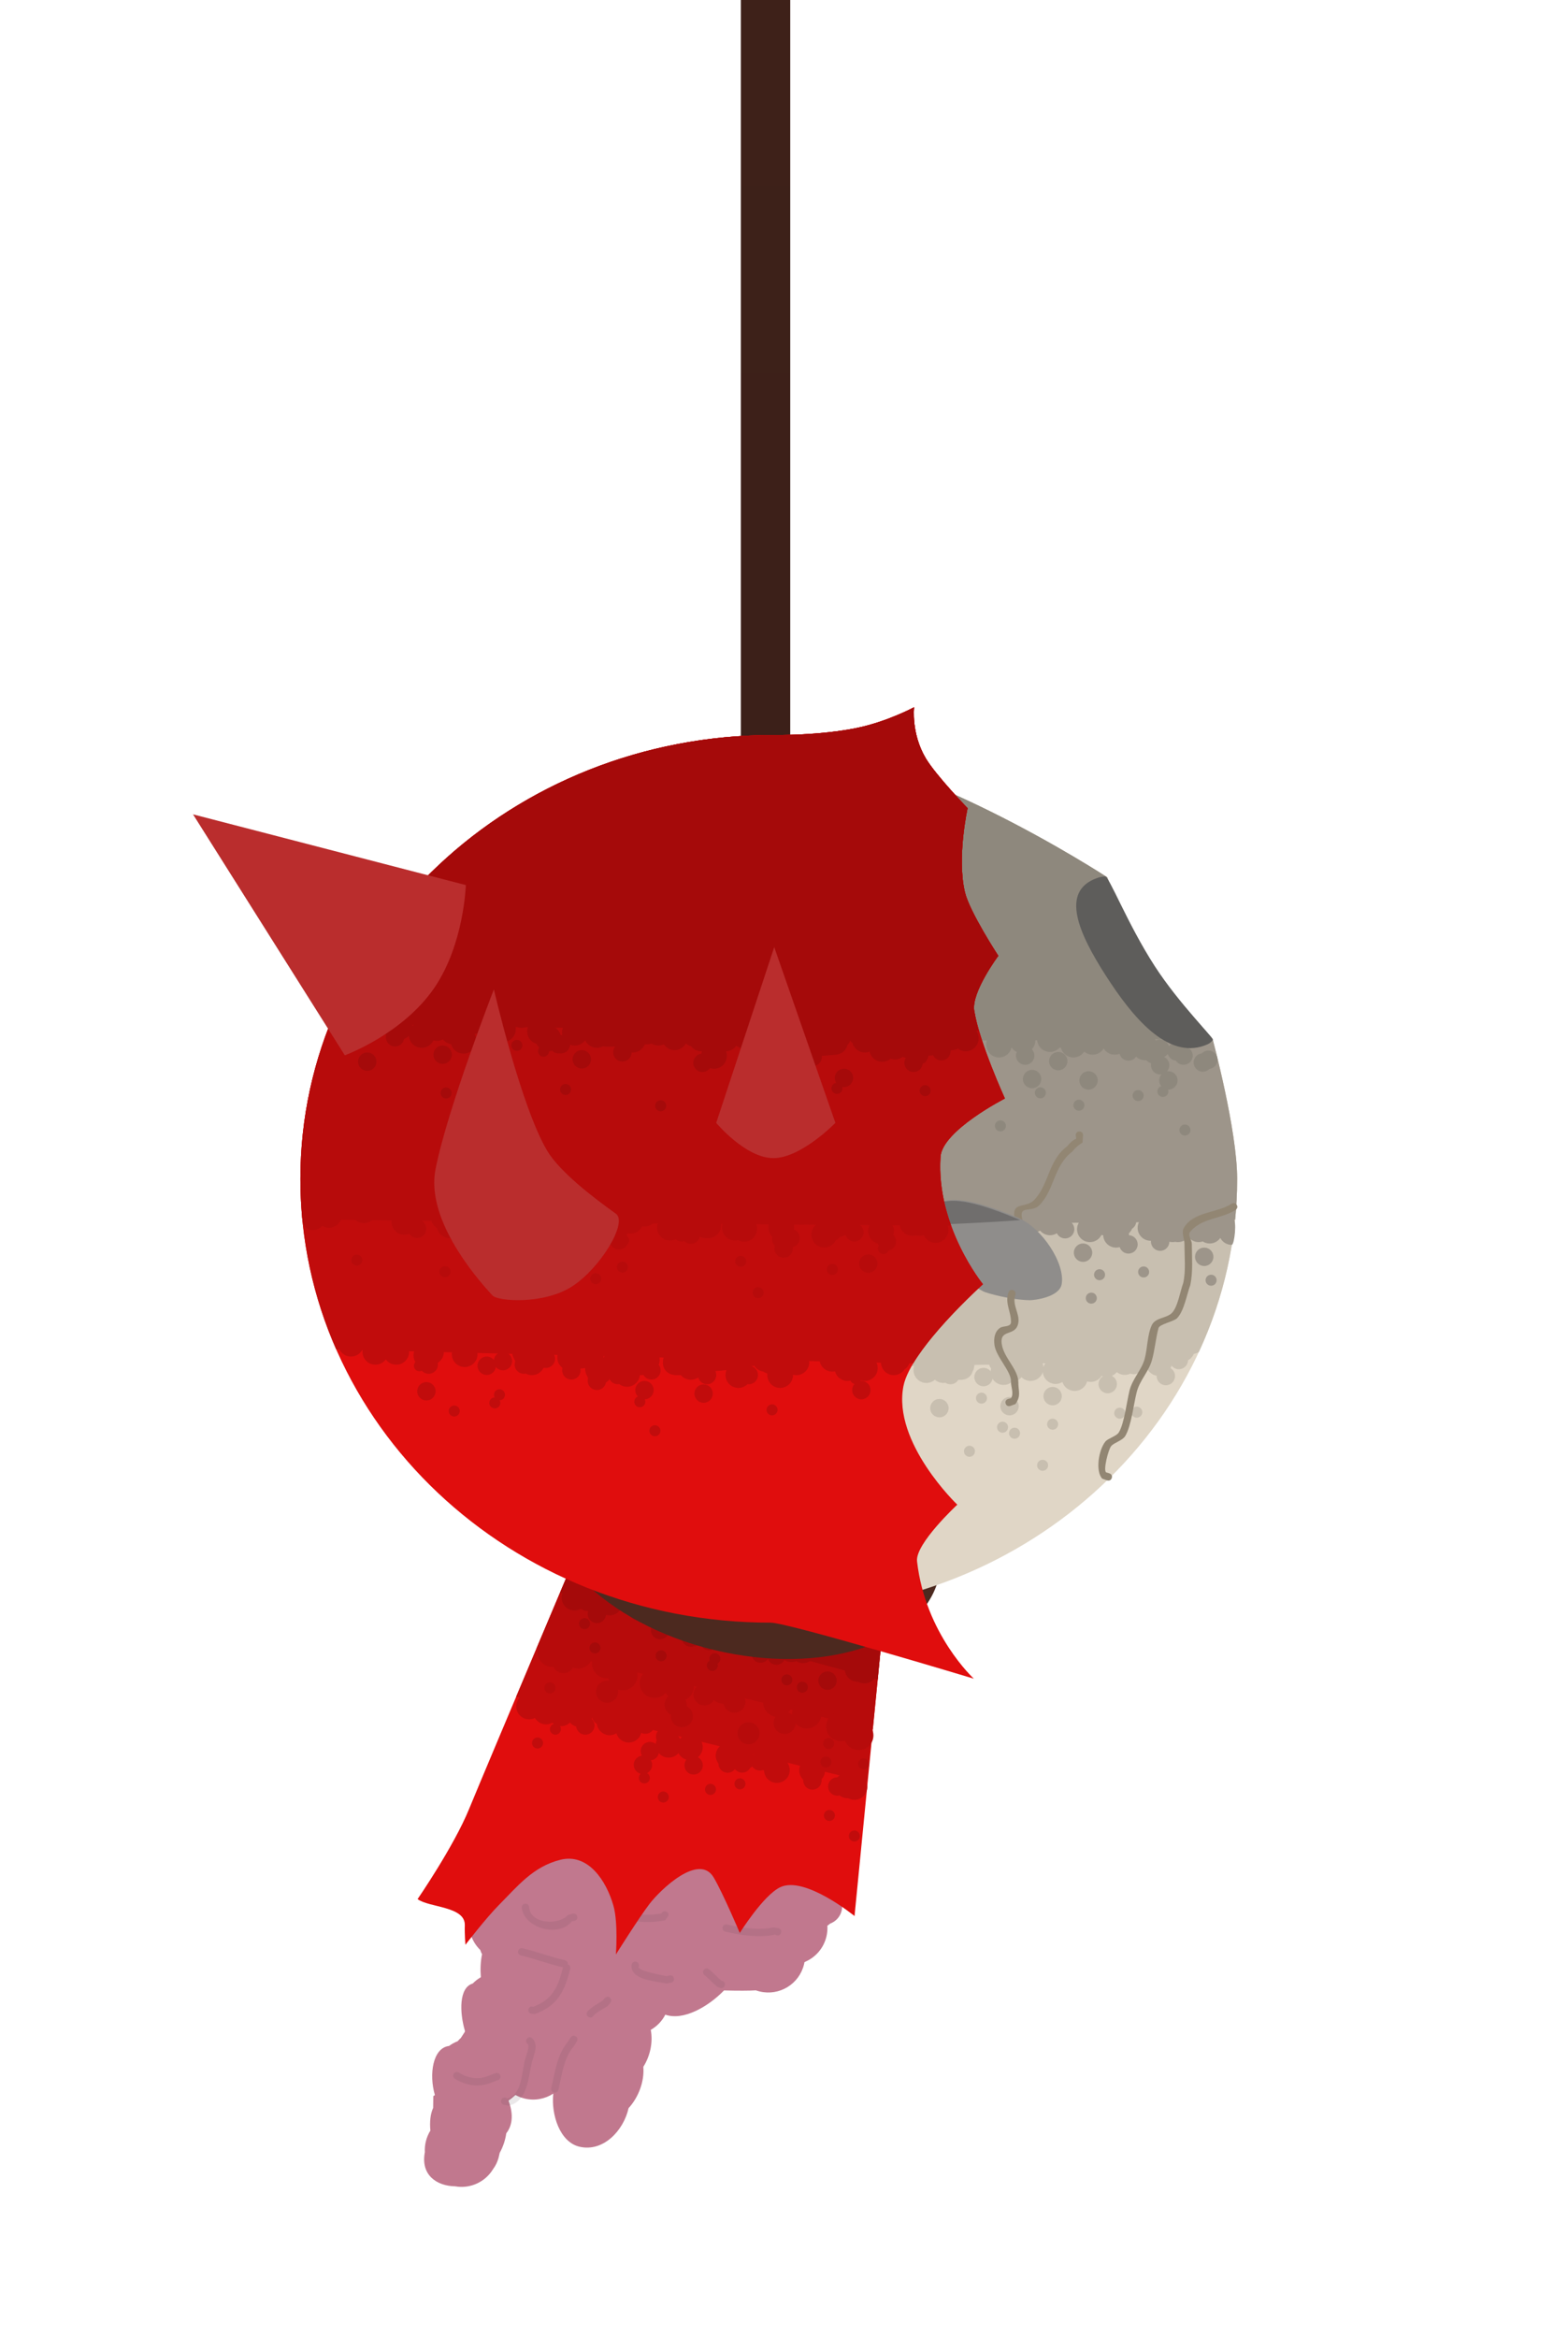 <svg version="1.1" xmlns="http://www.w3.org/2000/svg" xmlns:xlink="http://www.w3.org/1999/xlink" width="213.182" height="317.599" viewBox="0,0,213.182,317.599"><defs><linearGradient x1="318.607" y1="-10.986" x2="318.607" y2="191.789" gradientUnits="userSpaceOnUse" id="color-1"><stop offset="0" stop-color="#3e2119"/><stop offset="1" stop-color="#3a1f18"/></linearGradient></defs><g transform="translate(-214.524,10.986)"><g stroke-miterlimit="10"><g stroke-linecap="butt"><g><g stroke="none" stroke-width="0.5"><path d="M293.271,280.657c-2.628,-0.636 -3.832,-4.326 -3.526,-7.202c-1.112,0.722 -2.508,1.003 -3.899,0.667c-0.443,-0.107 -0.857,-0.27 -1.238,-0.479c-0.303,0.273 -0.619,0.534 -0.947,0.773c0.597,1.551 0.661,3.212 -0.306,4.43c-0.13,0.92 -0.434,1.835 -0.889,2.649c-0.044,0.218 -0.096,0.441 -0.157,0.67c-0.155,0.578 -0.414,1.094 -0.749,1.547c-1.047,1.733 -3.082,2.705 -5.152,2.336c-2.511,-0.042 -4.718,-1.533 -4.121,-4.642c-0.027,-0.478 0.015,-0.968 0.134,-1.457c0.13,-0.536 0.341,-1.031 0.618,-1.475c-0.116,-1.154 -0.001,-2.26 0.376,-3.079l0.02,-1.599c0.073,-0.044 0.145,-0.091 0.217,-0.139c-0.83,-2.832 -0.283,-6.418 1.922,-6.677c0.36,-0.265 0.754,-0.482 1.173,-0.644c0.137,-0.159 0.283,-0.309 0.437,-0.449c0.179,-0.277 0.359,-0.553 0.538,-0.83c0.004,-0.039 0.009,-0.078 0.015,-0.117c-0.745,-2.538 -0.822,-5.898 1.057,-6.442c0.328,-0.337 0.7,-0.626 1.106,-0.859c-0.084,-1.088 -0.04,-2.187 0.165,-3.12c-0.098,-0.171 -0.18,-0.363 -0.242,-0.577c-1.228,-1.192 -1.812,-2.983 -1.38,-4.767c0.244,-1.007 0.777,-1.869 1.489,-2.518c-0.001,-0 -0.001,-0 -0.002,-0c-1.342,-0.325 -2.167,-1.676 -1.842,-3.018c0.044,-0.183 0.107,-0.356 0.187,-0.518c-0.473,-0.584 -0.677,-1.374 -0.487,-2.161c0.325,-1.342 1.676,-2.167 3.018,-1.842c1.157,0.28 1.93,1.323 1.913,2.465c0.596,-0.628 1.501,-0.928 2.403,-0.71c0.114,0.028 0.224,0.063 0.33,0.104c0.581,-0.452 1.354,-0.645 2.125,-0.458c0.454,0.11 0.848,0.337 1.159,0.641c0.596,-0.637 1.508,-0.944 2.416,-0.724c0.114,0.028 0.224,0.063 0.33,0.104c0.113,0.011 0.227,0.031 0.341,0.058c0.32,0.077 0.611,0.213 0.863,0.393c0.444,-0.159 0.937,-0.195 1.43,-0.076c0.316,0.076 0.604,0.21 0.854,0.387c0.304,-0.043 0.62,-0.03 0.937,0.046c0.239,0.058 0.461,0.148 0.664,0.265c0.558,-0.367 1.261,-0.51 1.961,-0.341c0.421,0.102 0.791,0.304 1.09,0.576c0.553,-0.351 1.242,-0.486 1.929,-0.32c0.193,0.047 0.375,0.114 0.544,0.2c0.049,0 0.097,0.002 0.146,0.005c1.012,-0.497 2.197,-0.657 3.379,-0.371c0.235,0.057 0.461,0.129 0.679,0.216c0.169,-0.094 0.349,-0.171 0.542,-0.225c1.484,-0.419 3.335,-0.392 4.952,0.142c0.194,-0.092 0.399,-0.159 0.612,-0.198c0.534,-0.303 1.179,-0.412 1.823,-0.256c0.809,0.196 1.43,0.765 1.725,1.48c0.244,-0.015 0.495,0.005 0.745,0.066c0.53,0.128 0.98,0.417 1.31,0.802c0.027,-0.006 0.053,-0.011 0.08,-0.015c0.575,-0.426 1.327,-0.603 2.077,-0.422c0.153,0.037 0.299,0.087 0.438,0.149c0.152,0.008 0.305,0.03 0.458,0.067c0.533,0.129 0.984,0.42 1.315,0.808c0.064,0.035 0.127,0.071 0.19,0.108c0.493,-0.226 1.062,-0.295 1.63,-0.158c0.87,0.21 1.522,0.852 1.786,1.643c0.362,-0.081 0.747,-0.082 1.132,0.011c1.342,0.325 2.167,1.676 1.842,3.018c-0.204,0.843 -0.812,1.481 -1.569,1.76c-0.115,0.106 -0.239,0.2 -0.372,0.283c0.03,0.487 -0.011,0.986 -0.132,1.485c-0.383,1.582 -1.478,2.804 -2.862,3.408c-0.039,0.023 -0.079,0.045 -0.12,0.067c-0.018,0.097 -0.038,0.194 -0.062,0.291c-0.649,2.684 -3.351,4.334 -6.035,3.684c-0.173,-0.042 -0.342,-0.092 -0.506,-0.151c-0.836,0.059 -2.525,0.06 -4.337,0.012c-2.17,2.235 -5.548,4.153 -7.98,3.29c-0.451,0.882 -1.148,1.593 -1.982,2.066c0.325,1.648 -0.069,3.543 -1.009,5.023c0.169,1.934 -0.631,4.119 -2.006,5.615c-0.675,3.029 -3.435,6.021 -6.711,5.228z" fill="#c1788e"/><path d="M293,249.386c0.112,0.487 -0.375,0.599 -0.375,0.599l-0.354,0.055c-1.751,2.27 -6.525,0.927 -6.804,-1.847c0,0 -0.042,-0.498 0.456,-0.54c0.498,-0.042 0.54,0.456 0.54,0.456c0.145,2.317 3.982,2.525 5.286,1.077l0.65,-0.176c0,0 0.487,-0.112 0.599,0.375z" fill-opacity="0.122" fill="#59434a"/><path d="M304.458,248.977c0.06,-0.134 0.218,-0.369 0.573,-0.283c0.486,0.118 0.368,0.604 0.368,0.604l-0.428,0.594c-1.75,0.403 -3.89,0.289 -5.65,-0.127c0,0 -0.486,-0.118 -0.368,-0.604c0.118,-0.486 0.604,-0.368 0.604,-0.368c1.518,0.377 3.351,0.483 4.901,0.186z" fill-opacity="0.122" fill="#59434a"/><path d="M320.724,251.582c-0.118,0.486 -0.604,0.368 -0.604,0.368l-0.218,-0.107c-2.085,0.475 -4.698,0.096 -6.769,-0.398c0,0 -0.486,-0.118 -0.368,-0.604c0.118,-0.486 0.604,-0.368 0.604,-0.368c1.909,0.469 4.386,0.844 6.31,0.396l0.678,0.11c0,0 0.486,0.118 0.368,0.604z" fill-opacity="0.122" fill="#59434a"/><path d="M313.07,258.735c-0.118,0.486 -0.604,0.368 -0.604,0.368l-0.429,-0.158c-0.609,-0.514 -1.137,-1.097 -1.744,-1.607c0,0 -0.382,-0.322 -0.06,-0.705c0.322,-0.382 0.705,-0.06 0.705,-0.06c0.606,0.513 1.135,1.093 1.744,1.607l0.019,-0.05c0,0 0.486,0.118 0.368,0.604z" fill-opacity="0.122" fill="#59434a"/><path d="M306.138,257.777c0.112,0.487 -0.375,0.599 -0.375,0.599l-0.617,0.128c-1.667,-0.38 -5.01,-0.491 -4.744,-2.596c0,0 0.118,-0.486 0.604,-0.368c0.486,0.118 0.368,0.604 0.368,0.604c-0.373,0.635 3.029,1.167 3.778,1.361l0.387,-0.103c0,0 0.487,-0.112 0.599,0.375z" fill-opacity="0.122" fill="#59434a"/><path d="M286.37,261.994c0.118,-0.486 0.604,-0.368 0.604,-0.368l-0.062,0.069c2.704,-0.964 3.497,-2.697 4.154,-5.397l-0.186,-0.045c-1.892,-0.458 -3.675,-1.126 -5.543,-1.578c0,0 -0.486,-0.118 -0.368,-0.604c0.118,-0.486 0.604,-0.368 0.604,-0.368c1.871,0.453 3.65,1.12 5.543,1.578l0.224,0.054c0,0 0.46,0.111 0.377,0.565c-0,0 -0,0.001 -0,0.001c0.443,0.133 0.331,0.594 0.331,0.594c-0.736,3.045 -1.742,5.049 -4.799,6.142l-0.509,-0.039c0,0 -0.486,-0.118 -0.368,-0.604z" fill-opacity="0.122" fill="#59434a"/><path d="M282.665,274.369c0.118,-0.486 0.604,-0.368 0.604,-0.368l0.218,0.107c1.97,-0.423 1.986,-3.507 2.377,-5.126c0.116,-0.478 0.8,-2.105 0.366,-2.295c0,0 -0.382,-0.322 -0.06,-0.705c0.322,-0.382 0.705,-0.06 0.705,-0.06c0.921,0.942 0.249,2.106 -0.038,3.295c-0.52,2.15 -0.57,5.248 -3.125,5.866l-0.678,-0.11c0,0 -0.486,-0.118 -0.368,-0.604z" fill-opacity="0.122" fill="#59434a"/><path d="M292.794,265.667c0.424,0.265 0.159,0.689 0.159,0.689l-0.406,0.647c-1.41,1.671 -1.604,3.855 -2.106,5.929c0,0 -0.118,0.486 -0.604,0.368c-0.486,-0.118 -0.368,-0.604 -0.368,-0.604c0.534,-2.206 0.767,-4.502 2.27,-6.283l0.366,-0.588c0,0 0.265,-0.424 0.689,-0.159z" fill-opacity="0.122" fill="#59434a"/><path d="M297.448,260.421c0.382,0.322 0.06,0.705 0.06,0.705l-0.389,0.451c-0.593,0.367 -1.57,0.841 -1.944,1.355c0,0 -0.322,0.382 -0.705,0.06c-0.382,-0.322 -0.06,-0.705 -0.06,-0.705c0.537,-0.589 1.349,-1.043 2.057,-1.469l0.276,-0.337c0,0 0.322,-0.382 0.705,-0.06z" fill-opacity="0.122" fill="#59434a"/><path d="M282.532,270.967c0.176,0.468 -0.292,0.644 -0.292,0.644l-0.908,0.341c-1.668,0.706 -3.407,0.439 -4.953,-0.511c0,0 -0.424,-0.265 -0.159,-0.689c0.265,-0.424 0.689,-0.159 0.689,-0.159c1.253,0.802 2.702,1.022 4.049,0.431l0.93,-0.35c0,0 0.468,-0.176 0.644,0.292z" fill-opacity="0.122" fill="#59434a"/></g><path d="M299.426,184.661l36.761,8.729l-5.483,55.937c0,0 -6.76,-5.524 -10.107,-3.914c-2.308,1.11 -5.494,6.209 -5.494,6.209c0,0 -2.259,-5.346 -3.547,-7.534c-1.995,-3.388 -7.237,1.644 -8.733,3.601c-1.465,1.917 -4.562,6.858 -4.562,6.858c0,0 0.324,-4.305 -0.334,-6.618c-0.978,-3.44 -3.469,-7.187 -7.225,-6.243c-3.717,0.934 -5.795,3.572 -8.381,6.177c-1.695,1.708 -4.519,5.369 -4.519,5.369c0,0 -0.122,-1.51 -0.083,-2.636c0.09,-2.612 -4.823,-2.392 -6.422,-3.567c0,0 4.921,-7.146 7.002,-12.241c2.081,-5.095 21.125,-50.128 21.125,-50.128z" fill="#e00d0d" stroke="#000000" stroke-width="0"/><g fill="#c10c0c"><path d="M299.426,184.661l36.761,8.729l-3.764,37.733l-47.73,-11.58l14.733,-34.882z" stroke="#000000" stroke-width="0"/><path d="M289.306,223.762c0.064,-0.265 0.262,-0.463 0.505,-0.54c-0.069,-0.048 -0.135,-0.1 -0.196,-0.157c-0.37,0.205 -0.816,0.278 -1.26,0.17c-0.482,-0.117 -0.869,-0.423 -1.101,-0.82c-0.358,0.182 -0.781,0.241 -1.202,0.14c-0.939,-0.227 -1.517,-1.173 -1.29,-2.112c0.227,-0.939 1.173,-1.517 2.112,-1.29c0.482,0.117 0.869,0.423 1.101,0.82c0.358,-0.182 0.781,-0.241 1.202,-0.14c0.301,0.073 0.565,0.22 0.778,0.416c0.37,-0.205 0.816,-0.278 1.26,-0.17c0.377,0.091 0.695,0.298 0.927,0.573c0.417,-0.405 1.026,-0.594 1.633,-0.447c0.726,0.176 1.235,0.78 1.325,1.479c0.216,-0.588 0.843,-0.933 1.467,-0.783c0.251,0.061 0.466,0.193 0.628,0.371c0.205,-0.026 0.418,-0.016 0.63,0.036c0.63,0.152 1.097,0.628 1.268,1.208c0.383,-0.235 0.856,-0.324 1.328,-0.21c0.294,0.071 0.552,0.212 0.762,0.402c0.267,-0.476 0.827,-0.737 1.384,-0.602c0.671,0.162 1.083,0.838 0.921,1.509c-0.162,0.671 -0.838,1.083 -1.509,0.921c-0.096,-0.023 -0.187,-0.057 -0.272,-0.1c-0.235,0.929 -1.174,1.498 -2.108,1.272c-0.63,-0.152 -1.097,-0.628 -1.268,-1.208c-0.383,0.235 -0.856,0.324 -1.328,0.21c-0.731,-0.177 -1.243,-0.789 -1.327,-1.495c-0.324,-0.176 -0.551,-0.486 -0.626,-0.84c-0.017,0.063 -0.038,0.124 -0.062,0.184c0.296,0.298 0.436,0.738 0.33,1.177c-0.162,0.671 -0.838,1.083 -1.509,0.921c-0.525,-0.127 -0.891,-0.568 -0.949,-1.074c-0.337,-0.101 -0.622,-0.296 -0.835,-0.548c-0.355,0.345 -0.85,0.534 -1.364,0.491c0.111,0.168 0.154,0.379 0.103,0.589c-0.097,0.403 -0.503,0.65 -0.905,0.553c-0.403,-0.097 -0.65,-0.503 -0.553,-0.905z" stroke="none" stroke-width="0.5"/><path d="M301.394,230.386c0.037,-0.155 0.12,-0.287 0.231,-0.385c-0.662,-0.169 -1.066,-0.839 -0.905,-1.505c0.127,-0.526 0.57,-0.893 1.078,-0.949c-0.155,-0.268 -0.211,-0.594 -0.133,-0.919c0.162,-0.671 0.838,-1.083 1.509,-0.921c0.194,0.047 0.367,0.137 0.511,0.258c0.006,-0.105 0.021,-0.211 0.047,-0.317c0.018,-0.076 0.041,-0.149 0.069,-0.22c-0.095,-0.234 -0.12,-0.499 -0.056,-0.763c0.162,-0.671 0.838,-1.083 1.509,-0.921c0.388,0.094 0.69,0.36 0.844,0.697c0.391,0.16 0.7,0.451 0.887,0.809c0.415,-0.484 1.08,-0.723 1.742,-0.563c0.939,0.227 1.517,1.173 1.29,2.112c-0.094,0.39 -0.313,0.718 -0.603,0.951c0.494,0.261 0.767,0.831 0.63,1.399c-0.162,0.671 -0.838,1.083 -1.509,0.921c-0.671,-0.162 -1.083,-0.838 -0.921,-1.509c0.044,-0.184 0.127,-0.348 0.238,-0.486c-0.486,-0.133 -0.869,-0.46 -1.087,-0.877c-0.415,0.484 -1.08,0.723 -1.742,0.563c-0.373,-0.09 -0.69,-0.294 -0.921,-0.566c-0.002,0.007 -0.003,0.014 -0.005,0.022c-0.127,0.526 -0.57,0.893 -1.078,0.949c0.155,0.268 0.211,0.594 0.133,0.919c-0.09,0.373 -0.339,0.666 -0.658,0.825c0.285,0.161 0.441,0.496 0.36,0.83c-0.097,0.403 -0.503,0.65 -0.905,0.553c-0.403,-0.097 -0.65,-0.503 -0.553,-0.905z" stroke="none" stroke-width="0.5"/><path d="M315.744,226.774c0.08,0.019 0.156,0.046 0.228,0.079c0.079,0.004 0.159,0.015 0.238,0.034c0.324,0.078 0.588,0.277 0.756,0.536c0.223,-0.216 0.523,-0.346 0.842,-0.353c0.397,-0.59 1.132,-0.901 1.864,-0.724c0.776,0.188 1.305,0.866 1.337,1.626c0.662,0.376 1.023,1.157 0.836,1.933c-0.227,0.939 -1.173,1.517 -2.112,1.29c-0.776,-0.188 -1.305,-0.866 -1.337,-1.626c-0.042,-0.024 -0.083,-0.05 -0.123,-0.077c-0.225,0.084 -0.477,0.103 -0.728,0.043c-0.324,-0.078 -0.588,-0.277 -0.756,-0.536c-0.078,0.076 -0.166,0.141 -0.261,0.194c-0.263,0.489 -0.83,0.759 -1.395,0.622c-0.284,-0.069 -0.521,-0.229 -0.689,-0.442c-0.292,0.382 -0.791,0.578 -1.288,0.457c-0.576,-0.139 -0.961,-0.657 -0.956,-1.225c-0.311,-0.405 -0.443,-0.943 -0.314,-1.478c0.227,-0.939 1.173,-1.517 2.112,-1.29c0.528,0.128 0.942,0.483 1.163,0.936c0.186,-0.045 0.385,-0.047 0.584,0.001z" stroke="none" stroke-width="0.5"/><path d="M326.196,231.204c-0.162,0.671 -0.838,1.083 -1.509,0.921c-0.606,-0.147 -1.001,-0.711 -0.952,-1.313c-0.437,-0.417 -0.646,-1.05 -0.494,-1.679c0.227,-0.939 1.173,-1.517 2.112,-1.29c0.939,0.227 1.517,1.173 1.29,2.112c-0.074,0.305 -0.223,0.571 -0.423,0.784c0.021,0.151 0.014,0.308 -0.024,0.464z" stroke="none" stroke-width="0.5"/><path d="M327.145,231.434c0.141,-0.582 0.668,-0.97 1.243,-0.956c0.411,-0.513 1.096,-0.772 1.778,-0.607c0.162,0.039 0.313,0.099 0.45,0.177c0.158,-0.006 0.32,0.009 0.482,0.048c0.939,0.227 1.517,1.173 1.29,2.112c-0.227,0.939 -1.173,1.517 -2.112,1.29c-0.162,-0.039 -0.313,-0.099 -0.45,-0.177c-0.158,0.006 -0.32,-0.009 -0.482,-0.048c-0.256,-0.062 -0.486,-0.178 -0.679,-0.332c-0.19,0.048 -0.394,0.051 -0.597,0.002c-0.671,-0.162 -1.083,-0.838 -0.921,-1.509z" stroke="none" stroke-width="0.5"/><path d="M286.878,225.642c0.097,-0.403 0.503,-0.65 0.905,-0.553c0.403,0.097 0.65,0.503 0.553,0.905c-0.097,0.403 -0.503,0.65 -0.905,0.553c-0.403,-0.097 -0.65,-0.503 -0.553,-0.905z" stroke="none" stroke-width="0.5"/><path d="M303.973,232.983c0.097,-0.403 0.503,-0.65 0.905,-0.553c0.403,0.097 0.65,0.503 0.553,0.905c-0.097,0.403 -0.503,0.65 -0.905,0.553c-0.403,-0.097 -0.65,-0.503 -0.553,-0.905z" stroke="none" stroke-width="0.5"/><path d="M310.391,231.946c0.097,-0.403 0.503,-0.65 0.905,-0.553c0.403,0.097 0.65,0.503 0.553,0.905c-0.097,0.403 -0.503,0.65 -0.905,0.553c-0.403,-0.097 -0.65,-0.503 -0.553,-0.905z" stroke="none" stroke-width="0.5"/><path d="M314.398,231.188c0.097,-0.403 0.503,-0.65 0.905,-0.553c0.403,0.097 0.65,0.503 0.553,0.905c-0.097,0.403 -0.503,0.65 -0.905,0.553c-0.403,-0.097 -0.65,-0.503 -0.553,-0.905z" stroke="none" stroke-width="0.5"/><path d="M326.556,235.485c0.097,-0.403 0.503,-0.65 0.905,-0.553c0.403,0.097 0.65,0.503 0.553,0.905c-0.097,0.403 -0.503,0.65 -0.905,0.553c-0.403,-0.097 -0.65,-0.503 -0.553,-0.905z" stroke="none" stroke-width="0.5"/><path d="M329.95,238.28c0.097,-0.403 0.503,-0.65 0.905,-0.553c0.403,0.097 0.65,0.503 0.553,0.905c-0.097,0.403 -0.503,0.65 -0.905,0.553c-0.403,-0.097 -0.65,-0.503 -0.553,-0.905z" stroke="none" stroke-width="0.5"/></g><g fill="#b70b0b"><path d="M299.426,184.661l36.761,8.729l-2.995,30.548l-45.714,-10.993l11.947,-28.284z" stroke="#000000" stroke-width="0"/><path d="M290.775,216.287c-0.459,-0.111 -0.818,-0.423 -1.005,-0.819c-0.208,0.017 -0.422,0.002 -0.635,-0.05c-1.074,-0.26 -1.733,-1.341 -1.474,-2.414c0.26,-1.074 1.341,-1.733 2.414,-1.474c0.623,0.151 1.107,0.578 1.352,1.12c0.444,-0.712 1.308,-1.093 2.168,-0.885c1.074,0.26 1.733,1.341 1.474,2.414c-0.26,1.074 -1.341,1.733 -2.414,1.474c-0.079,-0.019 -0.156,-0.043 -0.23,-0.07c-0.325,0.56 -0.989,0.864 -1.65,0.705z" stroke="none" stroke-width="0.5"/><path d="M295.603,218.502c0.188,-0.777 0.95,-1.266 1.727,-1.123c-0.047,-0.12 -0.082,-0.246 -0.105,-0.374c-0.226,0.025 -0.46,0.012 -0.693,-0.044c-1.074,-0.26 -1.733,-1.341 -1.474,-2.414c0.26,-1.074 1.341,-1.733 2.414,-1.474c0.797,0.193 1.366,0.838 1.5,1.596c0.226,-0.025 0.46,-0.012 0.693,0.044c1.074,0.26 1.733,1.341 1.474,2.414c-0.26,1.074 -1.341,1.733 -2.414,1.474c-0.067,-0.016 -0.133,-0.036 -0.197,-0.058c0.045,0.213 0.045,0.439 -0.01,0.664c-0.195,0.805 -1.005,1.3 -1.811,1.105c-0.805,-0.195 -1.3,-1.005 -1.105,-1.811z" stroke="none" stroke-width="0.5"/><path d="M308.693,222.531c-0.195,0.805 -1.005,1.3 -1.811,1.105c-0.755,-0.183 -1.237,-0.907 -1.134,-1.66c-0.637,-0.294 -0.998,-1.006 -0.827,-1.714c0.075,-0.309 0.24,-0.572 0.461,-0.768c-0.139,-0.152 -0.254,-0.324 -0.341,-0.51c-0.473,0.564 -1.24,0.845 -2.004,0.66c-1.074,-0.26 -1.733,-1.341 -1.474,-2.414c0.26,-1.074 1.341,-1.733 2.414,-1.474c0.615,0.149 1.095,0.567 1.343,1.1c0.473,-0.564 1.24,-0.845 2.004,-0.66c1.074,0.26 1.733,1.341 1.474,2.414c-0.147,0.607 -0.556,1.082 -1.078,1.333c0.132,0.263 0.188,0.567 0.145,0.875c0.637,0.294 0.998,1.006 0.827,1.714z" stroke="none" stroke-width="0.5"/><path d="M315.831,220.557c-0.195,0.805 -1.005,1.3 -1.811,1.105c-0.585,-0.142 -1.007,-0.609 -1.118,-1.162c-0.144,-0.003 -0.291,-0.021 -0.437,-0.056c-0.339,-0.082 -0.636,-0.246 -0.877,-0.465c-0.326,0.555 -0.988,0.857 -1.646,0.697c-0.805,-0.195 -1.3,-1.005 -1.105,-1.811c0.195,-0.805 1.005,-1.3 1.811,-1.105c0.135,0.033 0.262,0.083 0.378,0.147c0.309,-1.001 1.348,-1.601 2.38,-1.351c1.018,0.246 1.664,1.231 1.507,2.248c0.693,0.266 1.098,1.012 0.919,1.753z" stroke="none" stroke-width="0.5"/><path d="M319.741,222.736c0.043,-0.179 0.117,-0.342 0.214,-0.487c-0.05,-0.008 -0.1,-0.018 -0.149,-0.03c-1.074,-0.26 -1.733,-1.341 -1.474,-2.414c0.26,-1.074 1.341,-1.733 2.414,-1.474c1.074,0.26 1.733,1.341 1.474,2.414c-0.088,0.364 -0.271,0.681 -0.516,0.931c0.195,0.07 0.369,0.177 0.514,0.312c-0.014,-0.201 0.002,-0.407 0.051,-0.613c0.26,-1.074 1.341,-1.733 2.414,-1.474c1.074,0.26 1.733,1.341 1.474,2.414c-0.26,1.074 -1.341,1.733 -2.414,1.474c-0.423,-0.102 -0.782,-0.332 -1.045,-0.639c-0.004,0.097 -0.018,0.194 -0.041,0.292c-0.195,0.805 -1.005,1.3 -1.811,1.105c-0.805,-0.195 -1.3,-1.005 -1.105,-1.811z" stroke="none" stroke-width="0.5"/><path d="M331.743,222.841c1.074,0.26 1.733,1.341 1.474,2.414c-0.26,1.074 -1.341,1.733 -2.414,1.474c-0.663,-0.16 -1.168,-0.634 -1.396,-1.225c-0.324,0.094 -0.675,0.107 -1.026,0.022c-1.074,-0.26 -1.733,-1.341 -1.474,-2.414c0.26,-1.074 1.341,-1.733 2.414,-1.474c0.663,0.16 1.168,0.634 1.396,1.225c0.324,-0.094 0.675,-0.107 1.026,-0.022z" stroke="none" stroke-width="0.5"/><path d="M314.838,224.14c0.195,-0.805 1.005,-1.3 1.811,-1.105c0.805,0.195 1.3,1.005 1.105,1.811c-0.195,0.805 -1.005,1.3 -1.811,1.105c-0.805,-0.195 -1.3,-1.005 -1.105,-1.811z" stroke="none" stroke-width="0.5"/><path d="M288.565,218.156c0.097,-0.403 0.503,-0.65 0.905,-0.553c0.403,0.097 0.65,0.503 0.553,0.905c-0.097,0.403 -0.503,0.65 -0.905,0.553c-0.403,-0.097 -0.65,-0.503 -0.553,-0.905z" stroke="none" stroke-width="0.5"/><path d="M331.213,228.471c0.097,-0.403 0.503,-0.65 0.905,-0.553c0.403,0.097 0.65,0.503 0.553,0.905c-0.097,0.403 -0.503,0.65 -0.905,0.553c-0.403,-0.097 -0.65,-0.503 -0.553,-0.905z" stroke="none" stroke-width="0.5"/><path d="M326.093,228.22c0.097,-0.403 0.503,-0.65 0.905,-0.553c0.403,0.097 0.65,0.503 0.553,0.905c-0.097,0.403 -0.503,0.65 -0.905,0.553c-0.403,-0.097 -0.65,-0.503 -0.553,-0.905z" stroke="none" stroke-width="0.5"/><path d="M326.452,225.716c0.097,-0.403 0.503,-0.65 0.905,-0.553c0.403,0.097 0.65,0.503 0.553,0.905c-0.097,0.403 -0.503,0.65 -0.905,0.553c-0.403,-0.097 -0.65,-0.503 -0.553,-0.905z" stroke="none" stroke-width="0.5"/></g><g fill="#a50a0a"><path d="M299.426,184.661l36.761,8.729l-2.333,23.802l-43.192,-11.789l8.764,-20.742z" stroke="#000000" stroke-width="0"/><path d="M294.457,207.987c0.008,-0.033 0.017,-0.066 0.028,-0.098c-0.143,0.002 -0.288,-0.014 -0.433,-0.049c-0.207,-0.05 -0.397,-0.135 -0.565,-0.248c-0.372,0.209 -0.82,0.283 -1.268,0.175c-0.939,-0.227 -1.517,-1.173 -1.29,-2.112c0.227,-0.939 1.173,-1.517 2.112,-1.29c0.207,0.05 0.397,0.135 0.565,0.248c0.372,-0.209 0.82,-0.283 1.268,-0.175c0.594,0.144 1.044,0.575 1.236,1.11c0.416,-0.456 1.062,-0.678 1.705,-0.522c0.939,0.227 1.517,1.173 1.29,2.112c-0.227,0.939 -1.173,1.517 -2.112,1.29c-0.026,-0.006 -0.052,-0.013 -0.078,-0.021c-0.006,0.056 -0.015,0.112 -0.029,0.168c-0.162,0.671 -0.838,1.083 -1.509,0.921c-0.671,-0.162 -1.083,-0.838 -0.921,-1.509z" stroke="none" stroke-width="0.5"/><path d="M303.051,210.189c0.013,-0.056 0.03,-0.109 0.051,-0.161c-0.351,-0.246 -0.599,-0.613 -0.698,-1.027c-0.374,0.212 -0.826,0.289 -1.276,0.18c-0.939,-0.227 -1.517,-1.173 -1.29,-2.112c0.227,-0.939 1.173,-1.517 2.112,-1.29c0.661,0.16 1.143,0.675 1.291,1.294c0.374,-0.212 0.826,-0.289 1.276,-0.18c0.939,0.227 1.517,1.173 1.29,2.112c-0.079,0.328 -0.246,0.612 -0.47,0.833c0.164,0.272 0.224,0.606 0.144,0.938c-0.162,0.671 -0.838,1.083 -1.509,0.921c-0.671,-0.162 -1.083,-0.838 -0.921,-1.509z" stroke="none" stroke-width="0.5"/><path d="M312.681,210.369c0.063,0.015 0.123,0.035 0.181,0.059c0.325,-0.78 1.178,-1.231 2.026,-1.026c0.551,0.133 0.978,0.514 1.19,0.996c0.622,0.388 0.956,1.144 0.774,1.896c-0.227,0.939 -1.173,1.517 -2.112,1.29c-0.551,-0.133 -0.978,-0.514 -1.19,-0.996c-0.082,-0.051 -0.159,-0.108 -0.23,-0.171c-0.297,0.333 -0.763,0.495 -1.227,0.383c-0.06,-0.014 -0.117,-0.033 -0.173,-0.055c-0.293,0.374 -0.787,0.563 -1.278,0.444c-0.438,-0.106 -0.765,-0.43 -0.895,-0.829c-0.263,0.191 -0.577,0.308 -0.909,0.331c-0.21,0.067 -0.441,0.079 -0.671,0.023c-0.403,-0.097 -0.713,-0.38 -0.861,-0.735c-0.294,-0.401 -0.415,-0.924 -0.289,-1.445c0.227,-0.939 1.173,-1.517 2.112,-1.29c0.758,0.183 1.281,0.835 1.334,1.573c0.235,-0.096 0.501,-0.122 0.766,-0.057c0.06,0.014 0.117,0.033 0.173,0.055c0.293,-0.374 0.787,-0.563 1.278,-0.444z" stroke="none" stroke-width="0.5"/><path d="M332.459,214.268c0.939,0.227 1.517,1.173 1.29,2.112c-0.227,0.939 -1.173,1.517 -2.112,1.29c-0.162,-0.039 -0.313,-0.099 -0.45,-0.177c-0.158,0.006 -0.32,-0.009 -0.482,-0.048c-0.939,-0.227 -1.517,-1.173 -1.29,-2.112c0.227,-0.939 1.173,-1.517 2.112,-1.29c0.162,0.039 0.313,0.099 0.45,0.177c0.158,-0.006 0.32,0.009 0.482,0.048z" stroke="none" stroke-width="0.5"/><path d="M320.376,212.723c0.016,0.004 0.032,0.008 0.048,0.013c0.005,-0.023 0.01,-0.045 0.015,-0.068c0.227,-0.939 1.173,-1.517 2.112,-1.29c0.184,0.044 0.354,0.116 0.507,0.211c0.327,-0.132 0.696,-0.166 1.064,-0.077c0.939,0.227 1.517,1.173 1.29,2.112c-0.227,0.939 -1.173,1.517 -2.112,1.29c-0.184,-0.044 -0.354,-0.116 -0.507,-0.211c-0.327,0.132 -0.696,0.166 -1.064,0.077c-0.202,-0.049 -0.387,-0.131 -0.551,-0.239c-0.265,0.482 -0.829,0.748 -1.389,0.612c-0.404,-0.098 -0.714,-0.381 -0.861,-0.737c-0.291,0.386 -0.793,0.584 -1.293,0.463c-0.671,-0.162 -1.083,-0.838 -0.921,-1.509c0.162,-0.671 0.838,-1.083 1.509,-0.921c0.404,0.098 0.714,0.381 0.861,0.737c0.291,-0.386 0.793,-0.584 1.293,-0.463z" stroke="none" stroke-width="0.5"/><path d="M325.813,217.051c0.162,-0.671 0.838,-1.083 1.509,-0.921c0.671,0.162 1.083,0.838 0.921,1.509c-0.162,0.671 -0.838,1.083 -1.509,0.921c-0.671,-0.162 -1.083,-0.838 -0.921,-1.509z" stroke="none" stroke-width="0.5"/><path d="M294.688,212.73c0.097,-0.403 0.503,-0.65 0.905,-0.553c0.403,0.097 0.65,0.503 0.553,0.905c-0.097,0.403 -0.503,0.65 -0.905,0.553c-0.403,-0.097 -0.65,-0.503 -0.553,-0.905z" stroke="none" stroke-width="0.5"/><path d="M293.266,209.426c0.097,-0.403 0.503,-0.65 0.905,-0.553c0.403,0.097 0.65,0.503 0.553,0.905c-0.097,0.403 -0.503,0.65 -0.905,0.553c-0.403,-0.097 -0.65,-0.503 -0.553,-0.905z" stroke="none" stroke-width="0.5"/><path d="M303.68,213.795c0.097,-0.403 0.503,-0.65 0.905,-0.553c0.403,0.097 0.65,0.503 0.553,0.905c-0.097,0.403 -0.503,0.65 -0.905,0.553c-0.403,-0.097 -0.65,-0.503 -0.553,-0.905z" stroke="none" stroke-width="0.5"/><path d="M310.982,214.204c0.097,-0.403 0.503,-0.65 0.905,-0.553c0.403,0.097 0.65,0.503 0.553,0.905c-0.051,0.212 -0.187,0.38 -0.363,0.479c0.047,0.132 0.057,0.279 0.021,0.425c-0.097,0.403 -0.503,0.65 -0.905,0.553c-0.403,-0.097 -0.65,-0.503 -0.553,-0.905c0.051,-0.212 0.187,-0.38 0.363,-0.479c-0.047,-0.132 -0.057,-0.279 -0.021,-0.425z" stroke="none" stroke-width="0.5"/><path d="M320.774,217.066c0.097,-0.403 0.503,-0.65 0.905,-0.553c0.403,0.097 0.65,0.503 0.553,0.905c-0.097,0.403 -0.503,0.65 -0.905,0.553c-0.403,-0.097 -0.65,-0.503 -0.553,-0.905z" stroke="none" stroke-width="0.5"/><path d="M322.875,218.067c0.097,-0.403 0.503,-0.65 0.905,-0.553c0.403,0.097 0.65,0.503 0.553,0.905c-0.097,0.403 -0.503,0.65 -0.905,0.553c-0.403,-0.097 -0.65,-0.503 -0.553,-0.905z" stroke="none" stroke-width="0.5"/></g></g><path d="M342.151,203.383c-2.168,8.965 -15.854,13.347 -30.568,9.788c-14.714,-3.559 -24.885,-13.711 -22.717,-22.675c2.168,-8.965 15.854,-13.347 30.568,-9.788c14.714,3.559 24.885,13.711 22.717,22.675z" fill="#4c291f" stroke="none" stroke-width="0"/></g><path d="M315.252,191.789v-202.775h6.709v202.775z" fill="url(#color-1)" stroke="none" stroke-width="0" stroke-linecap="butt"/><path d="M214.524,306.613v-267.725h213.182v267.725z" fill="none" stroke="none" stroke-width="0" stroke-linecap="butt"/><path d="" fill="none" stroke="#000000" stroke-width="2" stroke-linecap="round"/><g stroke-linecap="butt"><path d="M257.276,149.174c0,-32.518 28.083,-58.878 62.724,-58.878c17.671,0 45.036,17.897 45.036,17.897c0,0 2.86,7.145 5.546,11.254c2.686,4.109 8.786,10.676 8.786,10.676c0,0 3.356,12.384 3.356,19.052c0,32.518 -28.083,58.878 -62.724,58.878c-34.642,0 -62.724,-26.361 -62.724,-58.878z" fill="#e0d6c6" stroke="#000000" stroke-width="0"/><path d="M257.276,149.174c0,-32.518 28.083,-58.878 62.724,-58.878c17.671,0 45.036,17.897 45.036,17.897c0,0 2.86,7.145 5.546,11.254c2.686,4.109 8.786,10.676 8.786,10.676c0,0 3.356,12.384 3.356,19.052c0,8.342 -1.848,16.28 -5.182,23.47c-1.2,2.59 -113.726,2.89 -114.949,0.292c-3.419,-7.268 -5.318,-15.307 -5.318,-23.762z" fill="#c8bfb0" stroke="#000000" stroke-width="0"/><path d="M360.587,156.019c0,0.69 -0.56,1.25 -1.25,1.25c-0.495,0 -0.923,-0.288 -1.126,-0.706c-0.27,0.171 -0.59,0.27 -0.934,0.27c-0.539,0 -1.021,-0.243 -1.342,-0.626c-0.264,0.16 -0.574,0.252 -0.905,0.252c-0.967,0 -1.75,-0.783 -1.75,-1.75c0,-0.967 0.783,-1.75 1.75,-1.75c0.539,0 1.021,0.243 1.342,0.626c0.223,-0.135 0.478,-0.221 0.751,-0.245c0.299,-0.239 0.678,-0.381 1.09,-0.381c0.967,0 1.75,0.783 1.75,1.75c0,0.075 -0.005,0.149 -0.014,0.221c0.38,0.214 0.637,0.622 0.637,1.09z" fill="#9d958a" stroke="none" stroke-width="0.5"/><path d="M257.276,149.174c0,-32.518 28.083,-58.878 62.724,-58.878c17.671,0 45.036,17.897 45.036,17.897c0,0 2.86,7.145 5.546,11.254c2.686,4.109 8.786,10.676 8.786,10.676c0,0 3.356,12.384 3.356,19.052c0,1.864 -0.092,3.708 -0.273,5.528c-0.084,0.85 -124.856,0.538 -124.95,-0.497c-0.149,-1.658 -0.226,-3.336 -0.226,-5.031z" fill="#9d958a" stroke="#000000" stroke-width="0"/><path d="M261.387,128.166c9.013,-22.143 31.857,-37.869 58.613,-37.869c17.671,0 45.036,17.897 45.036,17.897c0,0 2.86,7.145 5.546,11.254c2.686,4.109 8.786,10.676 8.786,10.676c0,0 -119.383,1.488 -117.981,-1.957z" fill="#8e887d" stroke="#000000" stroke-width="0"/><path d="M361.274,142.736c0.5,0 0.5,0.5 0.5,0.5l-0.075,1.012c-0.531,0.312 -1.007,0.735 -1.388,1.219c-2.543,1.918 -2.418,5.244 -4.488,7.296c-1.103,1.094 -2.839,-0.14 -2.302,1.959c0,0 0.121,0.485 -0.364,0.606c-0.485,0.121 -0.606,-0.364 -0.606,-0.364c-0.716,-2.919 1.337,-1.655 2.565,-2.909c2.035,-2.077 1.89,-5.362 4.499,-7.307c0.337,-0.415 0.733,-0.839 1.233,-1.027l-0.075,-0.486c0,0 0,-0.5 0.5,-0.5z" fill="#928673" stroke="none" stroke-width="0.5"/><path d="M354.513,165.66c-2.614,-0.049 -5.864,-0.967 -6.292,-1.19c-3.567,-1.857 -9.162,-6.721 -7.661,-10.334c1.501,-3.613 6.996,-1.914 12.346,0.308c3.271,1.359 6.462,6.218 5.961,9.038c-0.318,1.792 -3.77,2.189 -4.354,2.178z" fill="#8f8d8b" stroke="none" stroke-width="0"/><path d="M340.31,155.347c0.008,-0.414 0.087,-0.82 0.249,-1.21c1.501,-3.613 7.311,-1.599 12.661,0.623c0.179,0.074 -12.915,0.826 -12.91,0.587z" fill="#706e6d" stroke="none" stroke-width="0"/><path d="M352.658,132.43c0,-0.174 0.036,-0.34 0.1,-0.49c-0.286,-0.142 -0.528,-0.359 -0.699,-0.626c-0.174,0.783 -0.873,1.369 -1.708,1.369c-0.967,0 -1.75,-0.783 -1.75,-1.75c0,-0.967 0.783,-1.75 1.75,-1.75c0.619,0 1.163,0.322 1.474,0.807c0.174,-0.783 0.873,-1.369 1.708,-1.369c0.967,0 1.75,0.783 1.75,1.75c0,0.462 -0.179,0.883 -0.472,1.196c0.215,0.224 0.346,0.529 0.346,0.864c0,0.69 -0.56,1.25 -1.25,1.25c-0.69,0 -1.25,-0.56 -1.25,-1.25z" fill="#8e887d" stroke="none" stroke-width="0.5"/><path d="M357.151,133.179c0,-0.69 0.56,-1.25 1.25,-1.25c0.69,0 1.25,0.56 1.25,1.25c0,0.69 -0.56,1.25 -1.25,1.25c-0.69,0 -1.25,-0.56 -1.25,-1.25z" fill="#8e887d" stroke="none" stroke-width="0.5"/><path d="M353.594,135.613c0,-0.69 0.56,-1.25 1.25,-1.25c0.69,0 1.25,0.56 1.25,1.25c0,0.69 -0.56,1.25 -1.25,1.25c-0.69,0 -1.25,-0.56 -1.25,-1.25z" fill="#8e887d" stroke="none" stroke-width="0.5"/><path d="M361.27,135.8c0,-0.69 0.56,-1.25 1.25,-1.25c0.69,0 1.25,0.56 1.25,1.25c0,0.69 -0.56,1.25 -1.25,1.25c-0.69,0 -1.25,-0.56 -1.25,-1.25z" fill="#8e887d" stroke="none" stroke-width="0.5"/><path d="M371.879,137.298c0,-0.335 0.22,-0.619 0.524,-0.715c-0.172,-0.214 -0.275,-0.486 -0.275,-0.782c0,-0.315 0.116,-0.603 0.309,-0.823c-0.059,0.009 -0.12,0.013 -0.182,0.013c-0.69,0 -1.25,-0.56 -1.25,-1.25c0,-0.096 0.011,-0.19 0.031,-0.28c-0.267,-0.062 -0.502,-0.209 -0.673,-0.412c-0.055,0.005 -0.111,0.008 -0.168,0.008c-0.47,0 -0.897,-0.185 -1.212,-0.487c-0.225,0.331 -0.605,0.549 -1.035,0.549c-0.583,0 -1.073,-0.399 -1.211,-0.94c-0.204,0.083 -0.427,0.129 -0.661,0.129c-0.635,0 -1.191,-0.338 -1.498,-0.844c-0.307,0.506 -0.863,0.844 -1.498,0.844c-0.44,0 -0.841,-0.162 -1.149,-0.43c-0.311,0.484 -0.855,0.804 -1.473,0.804c-0.815,0 -1.499,-0.557 -1.694,-1.311c-0.065,-0 -0.13,-0.004 -0.193,-0.012c-0.32,0.352 -0.782,0.573 -1.295,0.573c-0.967,0 -1.75,-0.783 -1.75,-1.75c0,-0.967 0.783,-1.75 1.75,-1.75c0.068,0 0.136,0.004 0.202,0.012c0.32,-0.352 0.782,-0.573 1.295,-0.573c0.815,0 1.499,0.557 1.694,1.311c0.436,0.002 0.834,0.164 1.139,0.43c0.311,-0.484 0.855,-0.804 1.473,-0.804c0.635,0 1.191,0.338 1.498,0.844c0.282,-0.465 0.773,-0.788 1.343,-0.838c0.299,-0.239 0.678,-0.381 1.09,-0.381c0.523,0 0.992,0.229 1.313,0.593c0.304,-0.253 0.694,-0.406 1.121,-0.406c0.771,0 1.426,0.499 1.659,1.191c0.234,0.143 0.432,0.339 0.577,0.571c0.172,-0.089 0.366,-0.139 0.573,-0.139c0.579,0 1.066,0.394 1.208,0.928c0.224,-0.334 0.606,-0.554 1.038,-0.554c0.438,0 0.824,0.225 1.047,0.566c0.639,0.056 1.139,0.592 1.139,1.245c0,0.69 -0.56,1.25 -1.25,1.25c-0.438,0 -0.824,-0.225 -1.047,-0.566c-0.53,-0.046 -0.965,-0.423 -1.098,-0.923c-0.122,0.182 -0.291,0.33 -0.489,0.427c0.415,0.203 0.701,0.63 0.701,1.123c0,0.315 -0.116,0.603 -0.309,0.823c0.059,-0.009 0.12,-0.013 0.182,-0.013c0.69,0 1.25,0.56 1.25,1.25c0,0.69 -0.56,1.25 -1.25,1.25c-0.014,0 -0.027,-0 -0.041,-0.001c0.027,0.078 0.042,0.161 0.042,0.248c0,0.414 -0.336,0.75 -0.75,0.75c-0.414,0 -0.75,-0.336 -0.75,-0.75z" fill="#8e887d" stroke="none" stroke-width="0.5"/><path d="M378.807,131.742c0.69,0 1.25,0.56 1.25,1.25c0,0.639 -0.479,1.166 -1.098,1.241c-0.227,0.236 -0.547,0.384 -0.901,0.384c-0.69,0 -1.25,-0.56 -1.25,-1.25c0,-0.639 0.479,-1.166 1.098,-1.241c0.227,-0.236 0.547,-0.384 0.901,-0.384z" fill="#8e887d" stroke="none" stroke-width="0.5"/><path d="M349.788,141.978c0,-0.414 0.336,-0.75 0.75,-0.75c0.414,0 0.75,0.336 0.75,0.75c0,0.414 -0.336,0.75 -0.75,0.75c-0.414,0 -0.75,-0.336 -0.75,-0.75z" fill="#8e887d" stroke="none" stroke-width="0.5"/><path d="M355.217,137.485c0,-0.414 0.336,-0.75 0.75,-0.75c0.414,0 0.75,0.336 0.75,0.75c0,0.414 -0.336,0.75 -0.75,0.75c-0.414,0 -0.75,-0.336 -0.75,-0.75z" fill="#8e887d" stroke="none" stroke-width="0.5"/><path d="M360.459,139.17c0,-0.414 0.336,-0.75 0.75,-0.75c0.414,0 0.75,0.336 0.75,0.75c0,0.414 -0.336,0.75 -0.75,0.75c-0.414,0 -0.75,-0.336 -0.75,-0.75z" fill="#8e887d" stroke="none" stroke-width="0.5"/><path d="M368.509,137.859c0,-0.414 0.336,-0.75 0.75,-0.75c0.414,0 0.75,0.336 0.75,0.75c0,0.414 -0.336,0.75 -0.75,0.75c-0.414,0 -0.75,-0.336 -0.75,-0.75z" fill="#8e887d" stroke="none" stroke-width="0.5"/><path d="M374.875,142.54c0,-0.414 0.336,-0.75 0.75,-0.75c0.414,0 0.75,0.336 0.75,0.75c0,0.414 -0.336,0.75 -0.75,0.75c-0.414,0 -0.75,-0.336 -0.75,-0.75z" fill="#8e887d" stroke="none" stroke-width="0.5"/><path d="M379.412,130.321c-0.276,0.339 -0.505,0.52 -1.155,0.752c-5.063,1.808 -9.761,-3.863 -13.385,-9.507c-3.625,-5.644 -6.291,-11.439 -1.227,-13.248c0.498,-0.178 0.652,-0.182 1.107,-0.232c0.568,-0.063 3.024,6.394 6.773,12.19c3.363,5.199 8.101,9.783 7.888,10.045z" fill="#5e5d5b" stroke="none" stroke-width="0"/><path d="M371.005,157.704c0,-0.042 0.002,-0.083 0.006,-0.123c-0.022,0.001 -0.044,0.001 -0.067,0.001c-0.967,0 -1.75,-0.783 -1.75,-1.75c0,-0.967 0.783,-1.75 1.75,-1.75c0.377,0 0.726,0.119 1.012,0.322c0.316,-0.315 0.753,-0.509 1.234,-0.509c0.43,0 0.825,0.155 1.129,0.413c0.119,-0.025 0.242,-0.039 0.368,-0.039c0.575,0 1.085,0.277 1.404,0.705c0.319,-0.428 0.829,-0.705 1.404,-0.705c0.348,0 0.672,0.101 0.944,0.276c0.132,-0.044 0.271,-0.073 0.414,-0.084c0.251,-0.66 0.889,-1.129 1.637,-1.129c0.819,0 1.506,0.562 1.697,1.322c0.526,0.06 0.184,3.489 -0.199,3.489c-0.676,0 -1.263,-0.383 -1.554,-0.945c-0.316,0.458 -0.844,0.757 -1.441,0.757c-0.348,0 -0.672,-0.101 -0.944,-0.276c-0.174,0.058 -0.36,0.089 -0.553,0.089c-0.575,0 -1.085,-0.277 -1.404,-0.705c-0.319,0.428 -0.829,0.705 -1.404,0.705c-0.129,0 -0.254,-0.014 -0.374,-0.04c-0.121,0.026 -0.246,0.04 -0.374,0.04c-0.15,0 -0.296,-0.019 -0.435,-0.054c-0.006,0.685 -0.563,1.239 -1.25,1.239c-0.69,0 -1.25,-0.56 -1.25,-1.25z" fill="#9d958a" stroke="none" stroke-width="0.5"/><path d="M367.762,153.646c0.69,0 1.25,0.56 1.25,1.25c0,0.44 -0.227,0.827 -0.571,1.05c-0.1,0.238 -0.25,0.449 -0.438,0.62c0.008,0.066 0.012,0.134 0.012,0.202c0,0.021 -0,0.042 -0.001,0.062c0.661,0.033 1.186,0.579 1.186,1.248c0,0.69 -0.56,1.25 -1.25,1.25c-0.562,0 -1.037,-0.37 -1.194,-0.88c-0.156,0.045 -0.32,0.07 -0.491,0.07c-0.945,0 -1.715,-0.749 -1.749,-1.686c-0.083,-0.003 -0.165,-0.012 -0.245,-0.026c-0.288,0.571 -0.88,0.963 -1.564,0.963c-0.967,0 -1.75,-0.783 -1.75,-1.75c0,-0.967 0.783,-1.75 1.75,-1.75c0.105,0 0.208,0.009 0.309,0.027c0.288,-0.571 0.88,-0.963 1.564,-0.963c0.385,0 0.741,0.124 1.03,0.335c0.289,-0.211 0.645,-0.335 1.03,-0.335c0.375,0 0.722,0.118 1.006,0.318c0.038,-0.004 0.077,-0.005 0.117,-0.005z" fill="#9d958a" stroke="none" stroke-width="0.5"/><path d="M360.521,159.202c0,-0.69 0.56,-1.25 1.25,-1.25c0.69,0 1.25,0.56 1.25,1.25c0,0.69 -0.56,1.25 -1.25,1.25c-0.69,0 -1.25,-0.56 -1.25,-1.25z" fill="#9d958a" stroke="none" stroke-width="0.5"/><path d="M376.996,159.764c0,-0.69 0.56,-1.25 1.25,-1.25c0.69,0 1.25,0.56 1.25,1.25c0,0.69 -0.56,1.25 -1.25,1.25c-0.69,0 -1.25,-0.56 -1.25,-1.25z" fill="#9d958a" stroke="none" stroke-width="0.5"/><path d="M362.144,165.38c0,-0.414 0.336,-0.75 0.75,-0.75c0.414,0 0.75,0.336 0.75,0.75c0,0.414 -0.336,0.75 -0.75,0.75c-0.414,0 -0.75,-0.336 -0.75,-0.75z" fill="#9d958a" stroke="none" stroke-width="0.5"/><path d="M363.267,162.197c0,-0.414 0.336,-0.75 0.75,-0.75c0.414,0 0.75,0.336 0.75,0.75c0,0.414 -0.336,0.75 -0.75,0.75c-0.414,0 -0.75,-0.336 -0.75,-0.75z" fill="#9d958a" stroke="none" stroke-width="0.5"/><path d="M369.258,161.823c0,-0.414 0.336,-0.75 0.75,-0.75c0.414,0 0.75,0.336 0.75,0.75c0,0.414 -0.336,0.75 -0.75,0.75c-0.414,0 -0.75,-0.336 -0.75,-0.75z" fill="#9d958a" stroke="none" stroke-width="0.5"/><path d="M378.432,162.946c0,-0.414 0.336,-0.75 0.75,-0.75c0.414,0 0.75,0.336 0.75,0.75c0,0.414 -0.336,0.75 -0.75,0.75c-0.414,0 -0.75,-0.336 -0.75,-0.75z" fill="#9d958a" stroke="none" stroke-width="0.5"/><path d="M363.878,177.058c0,-0.445 0.232,-0.835 0.582,-1.057c-0.055,-0.018 -0.109,-0.038 -0.162,-0.061c-0.309,0.495 -0.859,0.824 -1.485,0.824c-0.17,0 -0.334,-0.024 -0.489,-0.069c-0.2,0.746 -0.881,1.295 -1.69,1.295c-0.78,0 -1.441,-0.51 -1.667,-1.215c-0.268,0.166 -0.583,0.262 -0.921,0.262c-0.918,0 -1.671,-0.707 -1.744,-1.607c-0.231,0.696 -0.888,1.198 -1.661,1.198c-0.481,0 -0.916,-0.194 -1.232,-0.507c-0.314,0.384 -0.788,0.633 -1.321,0.643c-0.304,0.255 -0.696,0.409 -1.124,0.409c-0.633,0 -1.188,-0.336 -1.495,-0.84c-0.107,0.581 -0.617,1.021 -1.229,1.021c-0.69,0 -1.25,-0.56 -1.25,-1.25c0,-0.69 0.56,-1.25 1.25,-1.25c0.395,0 0.748,0.184 0.977,0.47c0.007,-0.127 0.028,-0.251 0.06,-0.369c-0.211,-0.289 -0.336,-0.645 -0.336,-1.031c0,-0.895 0.672,-1.633 1.539,-1.737c0.172,-0.786 0.872,-1.375 1.71,-1.375c0.967,0 1.75,0.783 1.75,1.75c0,0.295 -0.073,0.573 -0.202,0.817c0.264,-0.159 0.573,-0.251 0.904,-0.251c0.918,0 1.671,0.707 1.744,1.607c0.231,-0.696 0.888,-1.198 1.661,-1.198c0.18,0 0.353,0.027 0.516,0.077c0.3,-0.534 0.871,-0.895 1.527,-0.895c0.375,0 0.723,0.118 1.008,0.319c0.159,-0.803 0.867,-1.409 1.717,-1.409c0.718,0 1.334,0.432 1.604,1.05c0.18,-0.063 0.374,-0.097 0.575,-0.097c0.412,0 0.79,0.142 1.089,0.38c0.321,-0.398 0.812,-0.652 1.363,-0.652c0.68,0 1.269,0.387 1.559,0.953c0.261,0.072 0.488,0.227 0.651,0.434c-0.006,-0.06 -0.009,-0.121 -0.009,-0.182c0,-0.967 0.783,-1.75 1.75,-1.75c0.242,0 0.472,0.049 0.681,0.137c0.361,0.153 0.66,0.423 0.849,0.763c0.294,0.164 0.536,0.41 0.695,0.707c0.023,-0.065 0.051,-0.128 0.084,-0.188c-0.156,-0.262 -0.246,-0.568 -0.246,-0.895c0,-0.967 0.783,-1.75 1.75,-1.75c0.967,0 1.75,0.783 1.75,1.75c0,0.662 -0.367,1.238 -0.909,1.535c-0.019,0.673 -0.571,1.213 -1.249,1.213c-0.413,0 -0.778,-0.2 -1.006,-0.508c-0.025,0.129 -0.064,0.252 -0.115,0.369c0.36,0.219 0.6,0.616 0.6,1.068c0,0.69 -0.56,1.25 -1.25,1.25c-0.69,0 -1.25,-0.56 -1.25,-1.25c0,-0.015 0,-0.031 0.001,-0.046c-0.532,-0.09 -0.982,-0.421 -1.235,-0.876c-0.254,-0.141 -0.469,-0.344 -0.625,-0.587c0,0.003 0,0.007 0,0.01c0,0.69 -0.56,1.25 -1.25,1.25c-0.161,0 -0.315,-0.031 -0.457,-0.086c-0.232,0.114 -0.493,0.178 -0.769,0.178c-0.412,0 -0.79,-0.142 -1.089,-0.38c-0.177,0.219 -0.405,0.395 -0.667,0.509c0.409,0.205 0.69,0.629 0.69,1.118c0,0.69 -0.56,1.25 -1.25,1.25c-0.69,0 -1.25,-0.56 -1.25,-1.25z" fill="#c8bfb0" stroke="none" stroke-width="0.5"/><path d="M343.743,177.082c-0.251,0 -0.486,-0.074 -0.682,-0.202c-0.089,0.014 -0.179,0.021 -0.272,0.021c-0.444,0 -0.849,-0.165 -1.158,-0.438c-0.309,0.272 -0.714,0.438 -1.158,0.438c-0.967,0 -1.75,-0.783 -1.75,-1.75c0,-0.967 0.783,-1.75 1.75,-1.75c0.155,0 0.306,0.02 0.449,0.058c0.321,-0.369 0.794,-0.603 1.322,-0.603c0.028,0 0.056,0.001 0.084,0.002c0.034,-0.002 0.053,-0.002 0.053,-0.002c0.59,0 1.181,0 1.771,0l0.321,0.041c0.232,-0.114 0.493,-0.177 0.769,-0.177c0.967,0 1.75,0.783 1.75,1.75c0,0.316 -0.084,0.613 -0.231,0.869c-0.415,1.349 -1.903,1.136 -1.903,1.136l-0.038,-0.006c-0.218,0.367 -0.618,0.614 -1.076,0.614z" fill="#c8bfb0" stroke="none" stroke-width="0.5"/><path d="M340.994,180.327c0,-0.69 0.56,-1.25 1.25,-1.25c0.69,0 1.25,0.56 1.25,1.25c0,0.69 -0.56,1.25 -1.25,1.25c-0.69,0 -1.25,-0.56 -1.25,-1.25z" fill="#c8bfb0" stroke="none" stroke-width="0.5"/><path d="M350.529,180.055c0,-0.69 0.56,-1.25 1.25,-1.25c0.69,0 1.25,0.56 1.25,1.25c0,0.69 -0.56,1.25 -1.25,1.25c-0.69,0 -1.25,-0.56 -1.25,-1.25z" fill="#c8bfb0" stroke="none" stroke-width="0.5"/><path d="M356.386,178.692c0,-0.69 0.56,-1.25 1.25,-1.25c0.69,0 1.25,0.56 1.25,1.25c0,0.69 -0.56,1.25 -1.25,1.25c-0.69,0 -1.25,-0.56 -1.25,-1.25z" fill="#c8bfb0" stroke="none" stroke-width="0.5"/><path d="M345.581,186.184c0,-0.414 0.336,-0.75 0.75,-0.75c0.414,0 0.75,0.336 0.75,0.75c0,0.414 -0.336,0.75 -0.75,0.75c-0.414,0 -0.75,-0.336 -0.75,-0.75z" fill="#c8bfb0" stroke="none" stroke-width="0.5"/><path d="M347.215,178.965c0,-0.414 0.336,-0.75 0.75,-0.75c0.414,0 0.75,0.336 0.75,0.75c0,0.414 -0.336,0.75 -0.75,0.75c-0.414,0 -0.75,-0.336 -0.75,-0.75z" fill="#c8bfb0" stroke="none" stroke-width="0.5"/><path d="M350.076,182.915c0,-0.414 0.336,-0.75 0.75,-0.75c0.414,0 0.75,0.336 0.75,0.75c0,0.414 -0.336,0.75 -0.75,0.75c-0.414,0 -0.75,-0.336 -0.75,-0.75z" fill="#c8bfb0" stroke="none" stroke-width="0.5"/><path d="M351.71,183.732c0,-0.414 0.336,-0.75 0.75,-0.75c0.414,0 0.75,0.336 0.75,0.75c0,0.414 -0.336,0.75 -0.75,0.75c-0.414,0 -0.75,-0.336 -0.75,-0.75z" fill="#c8bfb0" stroke="none" stroke-width="0.5"/><path d="M355.524,188.091c0,-0.414 0.336,-0.75 0.75,-0.75c0.414,0 0.75,0.336 0.75,0.75c0,0.414 -0.336,0.75 -0.75,0.75c-0.414,0 -0.75,-0.336 -0.75,-0.75z" fill="#c8bfb0" stroke="none" stroke-width="0.5"/><path d="M356.886,182.506c0,-0.414 0.336,-0.75 0.75,-0.75c0.414,0 0.75,0.336 0.75,0.75c0,0.414 -0.336,0.75 -0.75,0.75c-0.414,0 -0.75,-0.336 -0.75,-0.75z" fill="#c8bfb0" stroke="none" stroke-width="0.5"/><path d="M366.013,181.008c0,-0.414 0.336,-0.75 0.75,-0.75c0.414,0 0.75,0.336 0.75,0.75c0,0.414 -0.336,0.75 -0.75,0.75c-0.414,0 -0.75,-0.336 -0.75,-0.75z" fill="#c8bfb0" stroke="none" stroke-width="0.5"/><path d="M368.328,180.872c0,-0.414 0.336,-0.75 0.75,-0.75c0.414,0 0.75,0.336 0.75,0.75c0,0.414 -0.336,0.75 -0.75,0.75c-0.414,0 -0.75,-0.336 -0.75,-0.75z" fill="#c8bfb0" stroke="none" stroke-width="0.5"/><path d="M351.251,179.714c-0.158,-0.474 0.316,-0.632 0.316,-0.632l0.416,-0.11c0.409,-0.634 -0.006,-1.487 -0.009,-2.224c0.073,-1.417 -2.005,-3.334 -2.242,-4.986c-0.123,-0.86 -0.005,-1.858 0.794,-2.367c0.415,-0.264 1.44,-0.072 1.451,-0.753c0.022,-1.442 -0.85,-2.49 -0.352,-4.035c0,0 0.158,-0.474 0.632,-0.316c0.474,0.158 0.316,0.632 0.316,0.632c-0.486,1.398 0.628,2.537 0.397,3.828c-0.346,1.931 -2.563,0.722 -2.248,2.872c0.274,1.868 2.198,3.372 2.251,5.124c-0.007,1.311 0.413,1.837 -0.384,3.018l-0.707,0.264c0,0 -0.474,0.158 -0.632,-0.316z" fill="#928673" stroke="none" stroke-width="0.5"/><path d="M365.679,189.824c-0.158,0.474 -0.632,0.316 -0.632,0.316l-0.666,-0.236c-0.947,-1.006 -0.492,-3.916 0.434,-5.044c0.351,-0.427 1.515,-0.732 1.821,-1.234c0.739,-1.208 1.084,-4.196 1.454,-5.689c0.405,-1.621 1.642,-2.786 2.058,-4.3c0.385,-1.4 0.351,-3.243 0.961,-4.57c0.49,-1.067 1.975,-0.922 2.729,-1.66c0.816,-0.799 1.151,-3.009 1.559,-4.093c0.367,-1.696 0.16,-3.557 0.167,-5.289c0.002,-0.576 -0.407,-1.578 -0.128,-2.108c1.227,-2.331 4.696,-2.097 6.529,-3.363c0,0 0.416,-0.277 0.693,0.139c0.277,0.416 -0.139,0.693 -0.139,0.693c-1.935,1.256 -4.611,1.064 -6.202,3.003c-0.35,0.426 0.244,1.085 0.246,1.636c0.007,1.837 0.176,3.771 -0.207,5.57c-0.484,1.296 -0.836,3.531 -1.811,4.519c-0.452,0.458 -2.362,0.788 -2.513,1.336c-0.381,1.382 -0.505,3.032 -0.911,4.417c-0.458,1.56 -1.651,2.673 -2.061,4.312c-0.409,1.621 -0.726,4.545 -1.542,5.918c-0.382,0.644 -1.499,0.89 -1.923,1.387c-0.377,0.442 -1.102,3.238 -0.689,3.568l0.457,0.138c0,0 0.474,0.158 0.316,0.632z" fill="#928673" stroke="none" stroke-width="0.5"/><g><g><path d="M255.365,149.171c0,-33.302 28.76,-60.298 64.237,-60.298c0.694,0 6.394,0.064 11.405,-0.96c4.132,-0.845 7.794,-2.812 7.794,-2.812c0,0 -0.423,3.559 1.596,6.946c1.382,2.317 5.68,6.765 5.68,6.765c0,0 -1.484,6.666 -0.368,11.399c0.634,2.689 4.546,8.663 4.546,8.663c0,0 -3.691,4.942 -3.277,7.454c0.725,4.404 4.172,11.931 4.172,11.931c0,0 -8.518,4.347 -8.756,7.922c-0.63,9.461 5.776,17.308 5.776,17.308c0,0 -9.823,8.802 -10.815,13.838c-1.511,7.677 7.321,16.114 7.321,16.114c0,0 -5.742,5.319 -5.473,7.691c1.121,9.889 7.722,15.951 7.722,15.951c0,0 -25.225,-7.613 -27.623,-7.613c-35.477,0 -63.938,-26.996 -63.938,-60.298z" fill="#e00d0d" stroke="#000000" stroke-width="0"/><g fill="#c10c0c"><path d="M255.365,149.171c0,-33.302 28.76,-60.298 64.237,-60.298c0.694,0 6.394,0.064 11.405,-0.96c4.132,-0.845 7.794,-2.812 7.794,-2.812c0,0 -0.423,3.559 1.596,6.946c1.382,2.317 5.68,6.765 5.68,6.765c0,0 -1.484,6.666 -0.368,11.399c0.634,2.689 4.546,8.663 4.546,8.663c0,0 -3.691,4.942 -3.277,7.454c0.725,4.404 4.172,11.931 4.172,11.931c0,0 -8.518,4.347 -8.756,7.922c-0.63,9.461 5.776,17.308 5.776,17.308c0,0 -6.53,5.851 -9.479,10.741c-0.049,0.081 -78.446,-1.861 -78.456,-1.884c-3.14,-7.135 -4.87,-14.963 -4.87,-23.175z" stroke="#000000" stroke-width="0"/><path d="M263.806,172.673c0,-0.147 0.018,-0.289 0.052,-0.426c-0.265,0.63 -0.888,1.072 -1.614,1.072c-0.967,0 -1.75,-0.783 -1.75,-1.75c0,-0.967 0.783,-1.75 1.75,-1.75c0.967,0 1.75,0.783 1.75,1.75c0,0.147 -0.018,0.289 -0.052,0.426c0.265,-0.63 0.888,-1.072 1.614,-1.072c0.584,0 1.101,0.286 1.419,0.726c0.318,-0.44 0.835,-0.726 1.419,-0.726c0.967,0 1.75,0.783 1.75,1.75c0,0.967 -0.783,1.75 -1.75,1.75c-0.584,0 -1.101,-0.286 -1.419,-0.726c-0.318,0.44 -0.835,0.726 -1.419,0.726c-0.967,0 -1.75,-0.783 -1.75,-1.75z" stroke="none" stroke-width="0.5"/><path d="M270.799,174.566c0,-0.197 0.076,-0.376 0.2,-0.51c-0.161,-0.265 -0.254,-0.576 -0.254,-0.909c0,-0.715 0.429,-1.33 1.043,-1.601c0.321,-0.38 0.801,-0.622 1.338,-0.622c0.967,0 1.75,0.783 1.75,1.75c0,0.633 -0.336,1.187 -0.839,1.494c0.015,0.078 0.023,0.158 0.023,0.24c0,0.69 -0.56,1.25 -1.25,1.25c-0.371,0 -0.704,-0.161 -0.933,-0.418c-0.099,0.048 -0.211,0.076 -0.329,0.076c-0.414,0 -0.75,-0.336 -0.75,-0.75z" stroke="none" stroke-width="0.5"/><path d="M289.987,173.619c0,0.69 -0.56,1.25 -1.25,1.25c-0.077,0 -0.152,-0.007 -0.225,-0.02c-0.032,0.008 -0.065,0.015 -0.098,0.02c-0.286,0.577 -0.881,0.973 -1.568,0.973c-0.303,0 -0.589,-0.077 -0.838,-0.213c-0.086,0.019 -0.175,0.028 -0.266,0.028c-0.69,0 -1.25,-0.56 -1.25,-1.25c0,-0.168 0.033,-0.327 0.093,-0.473c-0.066,-0.102 -0.121,-0.211 -0.164,-0.326c-0.171,-0.271 -0.271,-0.591 -0.271,-0.935c0,-0.967 0.783,-1.75 1.75,-1.75c0.563,0 1.064,0.266 1.384,0.679c0.246,-0.131 0.526,-0.206 0.824,-0.206c0.937,0 1.702,0.736 1.748,1.661c0.085,0.169 0.133,0.36 0.133,0.562z" stroke="none" stroke-width="0.5"/><path d="M334.296,174.092c0,-0.604 0.306,-1.137 0.772,-1.451c0.314,-0.466 0.847,-0.772 1.451,-0.772c0.967,0 1.75,0.783 1.75,1.75c0,0.604 -0.306,1.137 -0.772,1.451c-0.314,0.466 -0.847,0.772 -1.451,0.772c-0.967,0 -1.75,-0.783 -1.75,-1.75z" stroke="none" stroke-width="0.5"/><path d="M275.949,172.989c0,-0.967 0.783,-1.75 1.75,-1.75c0.967,0 1.75,0.783 1.75,1.75c0,0.967 -0.783,1.75 -1.75,1.75c-0.967,0 -1.75,-0.783 -1.75,-1.75z" stroke="none" stroke-width="0.5"/><path d="M304.338,175.196c0,0.69 -0.56,1.25 -1.25,1.25c-0.467,0 -0.874,-0.256 -1.089,-0.635c-0.107,0.02 -0.218,0.031 -0.331,0.031c-0.051,0 -0.101,-0.002 -0.15,-0.006c-0.084,0.888 -0.832,1.583 -1.742,1.583c-0.399,0 -0.767,-0.134 -1.061,-0.358c-0.065,0.011 -0.132,0.016 -0.2,0.016c-0.487,0 -0.908,-0.278 -1.115,-0.684c-0.134,0.181 -0.302,0.336 -0.495,0.454c-0.109,0.58 -0.617,1.018 -1.229,1.018c-0.69,0 -1.25,-0.56 -1.25,-1.25c0,-0.13 0.02,-0.256 0.057,-0.374c-0.05,-0.085 -0.093,-0.174 -0.128,-0.268c-0.171,-0.271 -0.271,-0.591 -0.271,-0.935c0,-0.054 0.002,-0.108 0.007,-0.161l-0.656,0.083c0.014,0.076 0.022,0.155 0.022,0.235c0,0.69 -0.56,1.25 -1.25,1.25c-0.69,0 -1.25,-0.56 -1.25,-1.25c0,-0.115 0.016,-0.227 0.045,-0.333c-0.426,-0.319 -0.702,-0.828 -0.702,-1.402c0,-0.967 0.783,-1.75 1.75,-1.75c0.585,0 1.103,0.287 1.421,0.728l0.552,-0.068c0.446,-0.001 0.893,-0.002 1.339,-0.002c0,0 1.146,0 1.243,1.097c0.009,0.005 0.019,0.009 0.028,0.014c0.141,-0.825 0.86,-1.454 1.725,-1.454c0.26,0 0.507,0.057 0.729,0.159c0.02,-0.001 0.039,-0.001 0.059,-0.001c0.383,0 0.737,0.123 1.025,0.331c0.077,-0.01 0.156,-0.016 0.237,-0.016c0.148,0 0.291,0.018 0.429,0.053c0.182,-0.099 0.383,-0.166 0.597,-0.195c0.288,-0.208 0.642,-0.331 1.025,-0.331c0.967,0 1.75,0.783 1.75,1.75c0,0.233 -0.045,0.455 -0.128,0.658c0.162,0.211 0.259,0.475 0.259,0.761z" stroke="none" stroke-width="0.5"/><path d="M311.907,175.827c0,0.69 -0.56,1.25 -1.25,1.25c-0.576,0 -1.061,-0.389 -1.206,-0.919c-0.284,0.199 -0.629,0.315 -1.002,0.315c-0.541,0 -1.024,-0.245 -1.345,-0.631h-0.705c0,0 -1.75,0 -1.75,-1.75c0,-1.75 1.75,-1.75 1.75,-1.75h2.838c0,0 0.867,0 1.38,0.61c0.235,-0.095 0.434,-0.107 0.434,-0.107c1.459,-0.09 2.86,-0.275 4.263,-0.508c0.165,-0.08 0.35,-0.125 0.545,-0.125c0.047,0 0.093,0.003 0.139,0.008c0.761,-0.134 1.525,-0.281 2.302,-0.431l0.948,-0.184c0,0 1.227,-0.238 1.465,0.989c0.022,0.112 0.031,0.216 0.031,0.313c0.185,0.253 0.303,0.558 0.329,0.889c0.141,-0.825 0.86,-1.452 1.725,-1.452c0.967,0 1.75,0.783 1.75,1.75c0,0.967 -0.783,1.75 -1.75,1.75c-0.159,0 -0.312,-0.021 -0.458,-0.061c0,0.015 0.001,0.03 0.001,0.045c0,0.967 -0.783,1.75 -1.75,1.75c-0.967,0 -1.75,-0.783 -1.75,-1.75c0,-0.07 0.004,-0.14 0.012,-0.208c-0.2,-0.056 -0.385,-0.147 -0.548,-0.266c-0.519,-0.07 -0.965,-0.367 -1.236,-0.788c-0.123,0.022 -0.245,0.045 -0.367,0.066c0.511,0.157 0.882,0.633 0.882,1.195c0,0.69 -0.56,1.25 -1.25,1.25c-0.062,0 -0.122,-0.004 -0.181,-0.013c-0.317,0.317 -0.754,0.513 -1.238,0.513c-0.967,0 -1.75,-0.783 -1.75,-1.75c0,-0.241 0.049,-0.47 0.136,-0.679c-0.5,0.059 -1.003,0.11 -1.511,0.15c0.075,0.161 0.117,0.34 0.117,0.529z" stroke="none" stroke-width="0.5"/><path d="M271.245,178.035c0,-0.69 0.56,-1.25 1.25,-1.25c0.69,0 1.25,0.56 1.25,1.25c0,0.69 -0.56,1.25 -1.25,1.25c-0.69,0 -1.25,-0.56 -1.25,-1.25z" stroke="none" stroke-width="0.5"/><path d="M282.903,172.685c0.69,0 1.25,0.56 1.25,1.25c0,0.69 -0.56,1.25 -1.25,1.25c-0.39,0 -0.739,-0.179 -0.968,-0.459c-0.079,0.615 -0.604,1.09 -1.24,1.09c-0.69,0 -1.25,-0.56 -1.25,-1.25c0,-0.69 0.56,-1.25 1.25,-1.25c0.39,0 0.739,0.179 0.968,0.459c0.079,-0.615 0.604,-1.09 1.24,-1.09z" stroke="none" stroke-width="0.5"/><path d="M300.761,179.454c0,-0.322 0.203,-0.596 0.487,-0.703c-0.221,-0.225 -0.357,-0.534 -0.357,-0.874c0,-0.69 0.56,-1.25 1.25,-1.25c0.69,0 1.25,0.56 1.25,1.25c0,0.676 -0.536,1.226 -1.206,1.249c0.048,0.099 0.075,0.21 0.075,0.328c0,0.414 -0.336,0.75 -0.75,0.75c-0.414,0 -0.75,-0.336 -0.75,-0.75z" stroke="none" stroke-width="0.5"/><path d="M308.934,178.35c0,-0.69 0.56,-1.25 1.25,-1.25c0.69,0 1.25,0.56 1.25,1.25c0,0.69 -0.56,1.25 -1.25,1.25c-0.69,0 -1.25,-0.56 -1.25,-1.25z" stroke="none" stroke-width="0.5"/><path d="M331.514,176.632c0.038,-0.004 0.077,-0.005 0.116,-0.005c0.69,0 1.25,0.56 1.25,1.25c0,0.69 -0.56,1.25 -1.25,1.25c-0.69,0 -1.25,-0.56 -1.25,-1.25c0,-0.323 0.123,-0.618 0.324,-0.84c-0.254,-0.047 -0.462,-0.222 -0.557,-0.455c-0.131,0.031 -0.268,0.048 -0.409,0.048c-0.81,0 -1.492,-0.551 -1.691,-1.298c-0.116,0.024 -0.236,0.037 -0.359,0.037c-0.967,0 -1.75,-0.783 -1.75,-1.75c0,-0.967 0.783,-1.75 1.75,-1.75c0.468,0 0.893,0.184 1.207,0.483c0.309,0.161 0.543,0.447 0.633,0.791c0.069,-0.008 0.139,-0.012 0.21,-0.012c0.456,0 0.871,0.174 1.183,0.46c0.311,-0.286 0.727,-0.46 1.183,-0.46c0.967,0 1.75,0.783 1.75,1.75c0,0.967 -0.783,1.75 -1.75,1.75c-0.193,0 -0.378,-0.031 -0.551,-0.089c-0.011,0.031 -0.023,0.061 -0.037,0.09z" stroke="none" stroke-width="0.5"/><path d="M281.049,179.612c0,-0.404 0.32,-0.733 0.72,-0.749c-0.057,-0.106 -0.089,-0.226 -0.089,-0.354c0,-0.414 0.336,-0.75 0.75,-0.75c0.414,0 0.75,0.336 0.75,0.75c0,0.404 -0.32,0.733 -0.72,0.749c0.057,0.106 0.089,0.226 0.089,0.354c0,0.414 -0.336,0.75 -0.75,0.75c-0.414,0 -0.75,-0.336 -0.75,-0.75z" stroke="none" stroke-width="0.5"/><path d="M275.53,180.716c0,-0.414 0.336,-0.75 0.75,-0.75c0.414,0 0.75,0.336 0.75,0.75c0,0.414 -0.336,0.75 -0.75,0.75c-0.414,0 -0.75,-0.336 -0.75,-0.75z" stroke="none" stroke-width="0.5"/><path d="M302.811,183.396c0,-0.414 0.336,-0.75 0.75,-0.75c0.414,0 0.75,0.336 0.75,0.75c0,0.414 -0.336,0.75 -0.75,0.75c-0.414,0 -0.75,-0.336 -0.75,-0.75z" stroke="none" stroke-width="0.5"/><path d="M318.738,180.558c0,-0.414 0.336,-0.75 0.75,-0.75c0.414,0 0.75,0.336 0.75,0.75c0,0.414 -0.336,0.75 -0.75,0.75c-0.414,0 -0.75,-0.336 -0.75,-0.75z" stroke="none" stroke-width="0.5"/></g><g fill="#b70b0b"><path d="M255.365,149.171c0,-33.302 28.76,-60.298 64.237,-60.298c0.694,0 6.394,0.064 11.405,-0.96c4.132,-0.845 7.794,-2.812 7.794,-2.812c0,0 -0.423,3.559 1.596,6.946c1.382,2.317 5.68,6.765 5.68,6.765c0,0 -1.484,6.666 -0.368,11.399c0.634,2.689 4.546,8.663 4.546,8.663c0,0 -3.691,4.942 -3.277,7.454c0.725,4.404 4.172,11.931 4.172,11.931c0,0 -8.518,4.347 -8.756,7.922c-0.227,3.415 0.462,6.62 1.436,9.322c0.036,0.1 -88.184,-0.613 -88.216,-0.954c-0.165,-1.771 -0.249,-3.565 -0.249,-5.377z" stroke="#000000" stroke-width="0"/><path d="M258.933,151.842c0.71,0 1.321,0.422 1.595,1.03c0.292,0.313 0.47,0.732 0.47,1.193c0,0.967 -0.783,1.75 -1.75,1.75c-0.335,0 -0.647,-0.094 -0.913,-0.257c-0.32,0.352 -0.781,0.572 -1.294,0.572c-0.967,0 -1.435,-0.783 -1.435,-1.75c0,-0.967 0.468,-1.75 1.435,-1.75c0.138,0 0.272,0.016 0.401,0.046c0.308,-0.501 0.861,-0.835 1.492,-0.835z" stroke="none" stroke-width="0.5"/><path d="M271.233,154.708c0.69,0 1.25,0.56 1.25,1.25c0,0.69 -0.56,1.25 -1.25,1.25c-0.445,0 -0.835,-0.232 -1.057,-0.582c-0.208,0.088 -0.437,0.136 -0.678,0.136c-0.967,0 -1.75,-0.783 -1.75,-1.75c0,-0.967 0.783,-1.75 1.75,-1.75c0.863,0 1.58,0.625 1.724,1.446c0.004,-0 0.007,-0 0.011,-0z" stroke="none" stroke-width="0.5"/><path d="M262.229,153.434c0,-0.967 0.783,-1.75 1.75,-1.75c0.967,0 1.75,0.783 1.75,1.75c0,0.967 -0.783,1.75 -1.75,1.75c-0.967,0 -1.75,-0.783 -1.75,-1.75z" stroke="none" stroke-width="0.5"/><path d="M307.188,157.681c-0.312,0 -0.598,-0.115 -0.817,-0.304c-0.23,0.111 -0.488,0.173 -0.76,0.173c-0.967,0 -1.75,-0.783 -1.75,-1.75c0,-0.967 0.783,-1.75 1.75,-1.75c0.687,0 1.281,0.396 1.568,0.971c0.075,-0.897 0.827,-1.602 1.744,-1.602c0.413,0 0.793,0.143 1.093,0.383c0.154,-0.044 0.316,-0.068 0.484,-0.068c0.053,0 0.106,0.002 0.158,0.007c0.052,-0.005 0.105,-0.007 0.158,-0.007c0.967,0 1.75,0.783 1.75,1.75c0,0.967 -0.783,1.75 -1.75,1.75c-0.053,0 -0.106,-0.002 -0.158,-0.007c-0.052,0.005 -0.105,0.007 -0.158,0.007c-0.301,0 -0.584,-0.076 -0.831,-0.21c-0.127,0.556 -0.624,0.971 -1.219,0.971c-0.348,0 -0.663,-0.142 -0.889,-0.372c-0.118,0.037 -0.243,0.056 -0.372,0.056z" stroke="none" stroke-width="0.5"/><path d="M336.819,155.169c0,-0.967 0.783,-1.75 1.75,-1.75c0.164,0 0.323,0.023 0.473,0.065c0.15,-0.042 0.309,-0.065 0.473,-0.065c0.719,0 1.336,0.433 1.605,1.053c0.188,-0.069 0.391,-0.106 0.602,-0.106c0.967,0 1.75,0.783 1.75,1.75c0,0.967 -0.783,1.75 -1.75,1.75c-0.719,0 -1.336,-0.433 -1.605,-1.053c-0.188,0.069 -0.391,0.106 -0.602,0.106c-0.164,0 -0.323,-0.023 -0.473,-0.065c-0.15,0.042 -0.309,0.065 -0.473,0.065c-0.967,0 -1.75,-0.783 -1.75,-1.75z" stroke="none" stroke-width="0.5"/><path d="M330.684,155.181c0.69,0 1.25,0.56 1.25,1.25c0,0.69 -0.56,1.25 -1.25,1.25c-0.576,0 -1.061,-0.389 -1.206,-0.919c-0.217,0.152 -0.471,0.256 -0.745,0.296c-0.157,0.194 -0.356,0.354 -0.582,0.467c-0.287,0.576 -0.881,0.971 -1.567,0.971c-0.967,0 -1.75,-0.783 -1.75,-1.75c0,-0.687 0.395,-1.281 0.971,-1.567c0.25,-0.502 0.735,-0.868 1.311,-0.952c0.321,-0.396 0.811,-0.649 1.361,-0.649c0.947,0 1.718,0.752 1.749,1.691c0.142,-0.056 0.297,-0.087 0.459,-0.087z" stroke="none" stroke-width="0.5"/><path d="M333.876,158.638c0,-0.141 0.039,-0.272 0.106,-0.385c-0.045,-0.089 -0.079,-0.184 -0.102,-0.284c-0.758,-0.192 -1.319,-0.879 -1.319,-1.697c0,-0.967 0.783,-1.75 1.75,-1.75c0.967,0 1.75,0.783 1.75,1.75c0,0.185 -0.029,0.364 -0.082,0.531c0.229,0.227 0.37,0.541 0.37,0.888c0,0.615 -0.444,1.126 -1.029,1.23c-0.112,0.273 -0.381,0.466 -0.694,0.466c-0.414,0 -0.75,-0.336 -0.75,-0.75z" stroke="none" stroke-width="0.5"/><path d="M319.499,157.377c0,-0.108 0.014,-0.213 0.04,-0.313c-0.333,-0.319 -0.54,-0.767 -0.54,-1.264c0,-0.08 0.005,-0.159 0.016,-0.237c-0.01,-0.077 -0.016,-0.156 -0.016,-0.237c0,-0.967 0.783,-1.75 1.75,-1.75c0.967,0 1.75,0.783 1.75,1.75c0,0.08 -0.005,0.159 -0.016,0.237c0.01,0.077 0.016,0.156 0.016,0.237c0,0.088 -0.007,0.175 -0.019,0.26c0.458,0.186 0.781,0.635 0.781,1.159c0,0.591 -0.411,1.087 -0.962,1.217c0.011,0.066 0.016,0.134 0.016,0.202c0,0.69 -0.56,1.25 -1.25,1.25c-0.69,0 -1.25,-0.56 -1.25,-1.25c0,-0.13 0.02,-0.255 0.056,-0.372c-0.229,-0.227 -0.372,-0.541 -0.372,-0.889z" stroke="none" stroke-width="0.5"/><path d="M315.703,154.208c0.967,0 1.75,0.783 1.75,1.75c0,0.967 -0.783,1.75 -1.75,1.75c-0.302,0 -0.585,-0.076 -0.833,-0.211c-0.137,0.035 -0.281,0.053 -0.429,0.053c-0.967,0 -1.75,-0.783 -1.75,-1.75c0,-0.967 0.783,-1.75 1.75,-1.75c0.302,0 0.585,0.076 0.833,0.211c0.137,-0.035 0.281,-0.053 0.429,-0.053z" stroke="none" stroke-width="0.5"/><path d="M300.053,157.535c0,0.233 -0.106,0.441 -0.272,0.578c-0.209,0.399 -0.627,0.672 -1.109,0.672c-0.48,0 -0.897,-0.271 -1.106,-0.668c-0.15,0.042 -0.307,0.064 -0.47,0.064c-0.946,0 -1.717,-0.751 -1.749,-1.689c-0.192,0.072 -0.399,0.112 -0.616,0.112c-0.598,0 -1.126,-0.3 -1.441,-0.757c-0.167,0.793 -0.87,1.388 -1.713,1.388c-0.139,0 -0.275,-0.016 -0.405,-0.047c-0.245,0.672 -0.889,1.151 -1.645,1.151c-0.771,0 -1.426,-0.499 -1.659,-1.192c-0.173,0.057 -0.357,0.088 -0.549,0.088c-0.253,0 -0.494,-0.054 -0.711,-0.15c-0.321,0.381 -0.802,0.623 -1.339,0.623c-0.551,0 -1.042,-0.255 -1.363,-0.652c-0.185,0.459 -0.635,0.783 -1.16,0.783c-0.423,0 -0.798,-0.211 -1.024,-0.533c-0.167,0.493 -0.634,0.848 -1.184,0.848c-0.69,0 -1.25,-0.56 -1.25,-1.25c0,-0.178 0.037,-0.348 0.105,-0.502c-0.198,0.152 -0.429,0.262 -0.681,0.318c-0.246,0.669 -0.889,1.145 -1.643,1.145c-0.542,0 -1.026,-0.246 -1.347,-0.632c-0.024,0.001 -0.048,0.001 -0.073,0.001c-0.834,0 -1.532,-0.583 -1.707,-1.364c-0.499,-0.308 -0.831,-0.86 -0.831,-1.49c0,-0.967 0.783,-1.75 1.75,-1.75c0.834,0 1.532,0.583 1.707,1.364c0.081,0.05 0.158,0.107 0.23,0.17c0.298,-0.539 0.873,-0.903 1.532,-0.903c0.967,0 1.75,0.783 1.75,1.75c0,0.303 -0.077,0.589 -0.213,0.837c0.194,-0.123 0.424,-0.195 0.671,-0.195c0.423,0 0.798,0.211 1.024,0.533c0.167,-0.493 0.634,-0.848 1.184,-0.848c0.306,0 0.586,0.11 0.804,0.292c0.153,-0.81 0.865,-1.423 1.72,-1.423c0.253,0 0.494,0.054 0.711,0.15c0.321,-0.381 0.802,-0.623 1.339,-0.623c0.511,0 0.971,0.219 1.291,0.569c-0.029,-0.127 -0.045,-0.26 -0.045,-0.396c0,-0.967 0.783,-1.75 1.75,-1.75c0.931,0 1.693,0.727 1.747,1.645c0.393,0.113 0.729,0.36 0.956,0.689c0.167,-0.793 0.87,-1.388 1.713,-1.388c0.946,0 1.717,0.751 1.749,1.689c0.163,-0.062 0.338,-0.099 0.521,-0.109c0.024,-0.022 0.048,-0.044 0.073,-0.065c-0.097,-0.217 -0.15,-0.458 -0.15,-0.711c0,-0.967 0.783,-1.75 1.75,-1.75c0.677,0 1.264,0.384 1.555,0.946c0.007,-0 0.015,-0 0.022,-0c0.11,0 0.218,0.01 0.322,0.03c0.286,-0.578 0.881,-0.976 1.57,-0.976c0.967,0 1.75,0.783 1.75,1.75c0,0.967 -0.783,1.75 -1.75,1.75c-0.11,0 -0.218,-0.01 -0.322,-0.03c-0.286,0.578 -0.881,0.976 -1.57,0.976c-0.139,0 -0.275,-0.016 -0.405,-0.047c-0.036,0.099 -0.081,0.193 -0.133,0.283c0.025,0.038 0.049,0.077 0.07,0.117c0.166,0.138 0.272,0.345 0.272,0.578z" stroke="none" stroke-width="0.5"/><path d="M292.849,159.427c0,-0.69 0.56,-1.25 1.25,-1.25c0.69,0 1.25,0.56 1.25,1.25c0,0.69 -0.56,1.25 -1.25,1.25c-0.69,0 -1.25,-0.56 -1.25,-1.25z" stroke="none" stroke-width="0.5"/><path d="M331.326,160.688c0,-0.69 0.56,-1.25 1.25,-1.25c0.69,0 1.25,0.56 1.25,1.25c0,0.69 -0.56,1.25 -1.25,1.25c-0.69,0 -1.25,-0.56 -1.25,-1.25z" stroke="none" stroke-width="0.5"/><path d="M262.283,160.215c0,-0.414 0.336,-0.75 0.75,-0.75c0.414,0 0.75,0.336 0.75,0.75c0,0.414 -0.336,0.75 -0.75,0.75c-0.414,0 -0.75,-0.336 -0.75,-0.75z" stroke="none" stroke-width="0.5"/><path d="M274.268,161.792c0,-0.414 0.336,-0.75 0.75,-0.75c0.414,0 0.75,0.336 0.75,0.75c0,0.414 -0.336,0.75 -0.75,0.75c-0.414,0 -0.75,-0.336 -0.75,-0.75z" stroke="none" stroke-width="0.5"/><path d="M282.31,160.215c0,-0.414 0.336,-0.75 0.75,-0.75c0.414,0 0.75,0.336 0.75,0.75c0,0.414 -0.336,0.75 -0.75,0.75c-0.414,0 -0.75,-0.336 -0.75,-0.75z" stroke="none" stroke-width="0.5"/><path d="M279.945,158.954c0,-0.414 0.336,-0.75 0.75,-0.75c0.414,0 0.75,0.336 0.75,0.75c0,0.414 -0.336,0.75 -0.75,0.75c-0.414,0 -0.75,-0.336 -0.75,-0.75z" stroke="none" stroke-width="0.5"/><path d="M298.395,161.162c0,-0.414 0.336,-0.75 0.75,-0.75c0.414,0 0.75,0.336 0.75,0.75c0,0.414 -0.336,0.75 -0.75,0.75c-0.414,0 -0.75,-0.336 -0.75,-0.75z" stroke="none" stroke-width="0.5"/><path d="M294.768,162.738c0,-0.414 0.336,-0.75 0.75,-0.75c0.414,0 0.75,0.336 0.75,0.75c0,0.414 -0.336,0.75 -0.75,0.75c-0.414,0 -0.75,-0.336 -0.75,-0.75z" stroke="none" stroke-width="0.5"/><path d="M314.48,160.373c0,-0.414 0.336,-0.75 0.75,-0.75c0.414,0 0.75,0.336 0.75,0.75c0,0.414 -0.336,0.75 -0.75,0.75c-0.414,0 -0.75,-0.336 -0.75,-0.75z" stroke="none" stroke-width="0.5"/><path d="M316.845,164.631c0,-0.414 0.336,-0.75 0.75,-0.75c0.414,0 0.75,0.336 0.75,0.75c0,0.414 -0.336,0.75 -0.75,0.75c-0.414,0 -0.75,-0.336 -0.75,-0.75z" stroke="none" stroke-width="0.5"/><path d="M326.938,161.477c0,-0.414 0.336,-0.75 0.75,-0.75c0.414,0 0.75,0.336 0.75,0.75c0,0.414 -0.336,0.75 -0.75,0.75c-0.414,0 -0.75,-0.336 -0.75,-0.75z" stroke="none" stroke-width="0.5"/></g><g fill="#a50a0a"><path d="M259.512,127.811c9.186,-22.759 32.625,-38.938 60.09,-38.938c0.694,0 6.394,0.064 11.405,-0.96c4.132,-0.845 7.794,-2.812 7.794,-2.812c0,0 -0.423,3.559 1.596,6.946c1.382,2.317 5.68,6.765 5.68,6.765c0,0 -1.484,6.666 -0.368,11.399c0.634,2.689 4.546,8.663 4.546,8.663c0,0 -3.691,4.942 -3.277,7.454c0.078,0.474 0.418,2.135 0.551,2.668c0.164,0.654 -88.236,-0.644 -88.017,-1.185z" stroke="#000000" stroke-width="0"/><path d="M264.768,126.769c0.967,0 1.75,0.783 1.75,1.75c0,0.967 -0.783,1.75 -1.75,1.75c-0.694,0 -1.294,-0.404 -1.577,-0.99c-0.283,0.586 -0.883,0.99 -1.577,0.99c-0.967,0 -1.75,-0.783 -1.75,-1.75c0,-0.967 0.783,-1.75 1.75,-1.75c0.694,0 1.294,0.404 1.577,0.99c0.283,-0.586 0.883,-0.99 1.577,-0.99z" stroke="none" stroke-width="0.5"/><path d="M279.291,130.411c0,0.967 -0.783,1.75 -1.75,1.75c-0.804,0 -1.482,-0.543 -1.687,-1.282c-0.453,-0.069 -0.848,-0.312 -1.116,-0.658c-0.246,0.131 -0.526,0.206 -0.824,0.206c-0.161,0 -0.317,-0.022 -0.464,-0.062c-0.279,0.596 -0.884,1.008 -1.586,1.008c-0.926,0 -1.684,-0.719 -1.746,-1.629c-0.318,0.324 -0.76,0.526 -1.25,0.526c-0.08,0 -0.159,-0.005 -0.237,-0.016c-0.077,0.01 -0.156,0.016 -0.237,0.016c-0.967,0 -1.75,-0.783 -1.75,-1.75c0,-0.967 0.783,-1.75 1.75,-1.75c0.08,0 0.159,0.005 0.237,0.016c0.077,-0.01 0.156,-0.016 0.237,-0.016c0.926,0 1.684,0.719 1.746,1.629c0.318,-0.324 0.76,-0.526 1.25,-0.526c0.161,0 0.317,0.022 0.464,0.062c0.279,-0.596 0.884,-1.008 1.586,-1.008c0.563,0 1.064,0.266 1.384,0.679c0.246,-0.131 0.526,-0.206 0.824,-0.206c0.494,0 0.94,0.204 1.258,0.533c-0.008,-0.066 -0.012,-0.134 -0.012,-0.202c0,-0.967 0.783,-1.75 1.75,-1.75c0.967,0 1.75,0.783 1.75,1.75c0,0.967 -0.783,1.75 -1.75,1.75c-0.032,0 -0.064,-0.001 -0.096,-0.003c0.171,0.27 0.269,0.59 0.269,0.933z" stroke="none" stroke-width="0.5"/><path d="M281.153,128.834c0,-0.967 0.783,-1.75 1.75,-1.75c0.967,0 1.75,0.783 1.75,1.75c0,0.967 -0.783,1.75 -1.75,1.75c-0.967,0 -1.75,-0.783 -1.75,-1.75z" stroke="none" stroke-width="0.5"/><path d="M286.199,129.15c0,-0.967 0.783,-1.75 1.75,-1.75c0.704,0 1.31,0.415 1.588,1.014c0.731,0.21 1.266,0.884 1.266,1.682c0,0.967 -0.783,1.75 -1.75,1.75c-0.704,0 -1.31,-0.415 -1.588,-1.014c-0.731,-0.21 -1.266,-0.884 -1.266,-1.682z" stroke="none" stroke-width="0.5"/><path d="M309.853,132.461c0,-0.218 0.04,-0.426 0.112,-0.618c-0.032,0.002 -0.064,0.003 -0.097,0.003c-0.567,0 -1.071,-0.27 -1.391,-0.688c-0.264,-0.069 -0.504,-0.199 -0.704,-0.373c-0.298,0.539 -0.873,0.903 -1.532,0.903c-0.967,0 -1.75,-0.783 -1.75,-1.75c0,-0.967 0.783,-1.75 1.75,-1.75c0.44,0 0.842,0.162 1.149,0.43c0.298,-0.539 0.873,-0.903 1.532,-0.903c0.567,0 1.071,0.27 1.391,0.688c0.567,0.149 1.022,0.575 1.211,1.125c0.236,-0.688 0.888,-1.182 1.656,-1.182c0.455,0 0.87,0.174 1.181,0.459c0.484,-0.774 1.5,-0.774 1.5,-0.774h1.892c0,0 0.598,0 1.095,0.35c0.227,-0.116 0.483,-0.185 0.754,-0.191c0.313,-0.475 0.851,-0.789 1.463,-0.789c0.749,0 1.389,0.471 1.638,1.133c0.291,-0.216 0.652,-0.344 1.043,-0.344c0.667,0 1.247,0.373 1.543,0.923c0.293,-0.111 0.531,-0.129 0.531,-0.129l1.148,-0.088c0.304,-0.516 0.866,-0.863 1.509,-0.863c0.55,0 1.041,0.254 1.362,0.651c0.252,-0.657 0.889,-1.124 1.635,-1.124c0.787,0 1.452,0.519 1.673,1.233c0.31,-0.277 0.718,-0.445 1.166,-0.445c0.745,0 1.382,0.466 1.634,1.123c0.084,-0.012 0.17,-0.019 0.258,-0.019c0.139,0 0.275,0.016 0.405,0.047c0.245,-0.671 0.889,-1.151 1.645,-1.151c0.026,0 0.053,0.001 0.079,0.002c0.026,-0.001 0.052,-0.002 0.079,-0.002c0.502,0 0.955,0.212 1.274,0.551c0.319,-0.43 0.83,-0.708 1.406,-0.708c0.48,0 0.916,0.194 1.232,0.507c0.112,-0.022 0.227,-0.034 0.345,-0.034c0.021,0 0.043,0 0.064,0.001c0.313,-0.294 0.734,-0.474 1.198,-0.474c0.402,0 0.773,0.136 1.068,0.364c0.246,-0.131 0.526,-0.206 0.824,-0.206c0.967,0 1.75,0.783 1.75,1.75c0,0.967 -0.783,1.75 -1.75,1.75c-0.402,0 -0.773,-0.136 -1.068,-0.364c-0.246,0.131 -0.526,0.206 -0.824,0.206c-0.021,0 -0.043,-0 -0.064,-0.001c-0.313,0.294 -0.734,0.474 -1.198,0.474c-0.48,0 -0.916,-0.194 -1.232,-0.507c-0.112,0.022 -0.227,0.034 -0.345,0.034c-0.502,0 -0.955,-0.212 -1.274,-0.551c-0.319,0.43 -0.83,0.708 -1.406,0.708c-0.026,0 -0.053,-0.001 -0.079,-0.002c-0.026,0.001 -0.052,0.002 -0.079,0.002c-0.139,0 -0.275,-0.016 -0.405,-0.047c-0.245,0.671 -0.889,1.151 -1.645,1.151c-0.21,0 -0.411,-0.037 -0.597,-0.105c-0.306,0.262 -0.703,0.42 -1.137,0.42c-0.842,0 -1.545,-0.595 -1.712,-1.387c-0.202,0.081 -0.422,0.126 -0.653,0.126c-0.813,0 -1.496,-0.554 -1.693,-1.305c-0.111,-0.085 -0.212,-0.183 -0.299,-0.291c-0.088,0.229 -0.223,0.436 -0.393,0.607c-0.243,1.197 -1.581,1.3 -1.581,1.3l-2.05,0.158c0,0 -1.227,0.094 -1.702,-0.904c-0.198,0.078 -0.414,0.121 -0.64,0.121c-0.391,0 -0.751,-0.128 -1.043,-0.344c-0.25,0.662 -0.889,1.133 -1.638,1.133c-0.612,0 -1.15,-0.314 -1.463,-0.789c-0.381,-0.009 -0.732,-0.14 -1.015,-0.356c-0.423,0.199 -0.834,0.199 -0.834,0.199h-1.892c0,0 -0.714,0 -1.23,-0.456c-0.304,0.45 -0.811,0.75 -1.39,0.77c0.072,0.192 0.112,0.4 0.112,0.616c0,0.967 -0.783,1.75 -1.75,1.75c-0.967,0 -1.75,-0.783 -1.75,-1.75zM311.524,130.664c-0.006,0.017 -0.012,0.034 -0.018,0.05c0.012,-0.001 0.024,-0.001 0.036,-0.002c-0.006,-0.016 -0.012,-0.032 -0.017,-0.049z" stroke="none" stroke-width="0.5"/><path d="M298.041,125.823c0.967,0 1.75,0.783 1.75,1.75c0,0.048 -0.002,0.095 -0.006,0.142c0.051,0 0.101,0 0.148,0c0,0 1.302,0 1.66,1.123c0.437,0.318 0.721,0.834 0.721,1.416c0,0.967 -0.783,1.75 -1.75,1.75c-0.611,0 -1.149,-0.313 -1.462,-0.788c-0.511,0 -1.023,0 -1.534,0h-0.631c0,0 -0.178,0 -0.421,-0.057c-0.249,0.137 -0.536,0.215 -0.84,0.215c-0.706,0 -1.315,-0.419 -1.592,-1.021c-0.319,0.428 -0.829,0.706 -1.405,0.706c-0.967,0 -1.75,-0.783 -1.75,-1.75c0,-0.967 0.783,-1.75 1.75,-1.75c0.604,0 1.136,0.306 1.451,0.771c0.294,-0.552 0.876,-0.928 1.546,-0.928c0.217,0 0.425,0.039 0.616,0.112c0.032,-0.938 0.803,-1.689 1.749,-1.689z" stroke="none" stroke-width="0.5"/><path d="M304.034,127.557c0.967,0 1.75,0.783 1.75,1.75c0,0.967 -0.783,1.75 -1.75,1.75c-0.347,0 -0.671,-0.101 -0.943,-0.276c-0.196,0.076 -0.41,0.118 -0.633,0.118c-0.967,0 -1.75,-0.783 -1.75,-1.75c0,-0.967 0.783,-1.75 1.75,-1.75c0.347,0 0.671,0.101 0.943,0.276c0.196,-0.076 0.41,-0.118 0.633,-0.118z" stroke="none" stroke-width="0.5"/><path d="M310.011,129.307c0,-0.967 0.783,-1.75 1.75,-1.75c0.967,0 1.75,0.783 1.75,1.75c0,0.967 -0.783,1.75 -1.75,1.75c-0.967,0 -1.75,-0.783 -1.75,-1.75z" stroke="none" stroke-width="0.5"/><path d="M333.823,129.465c0,-0.967 0.783,-1.75 1.75,-1.75c0.284,0 0.552,0.067 0.788,0.187c0.237,-0.12 0.505,-0.187 0.788,-0.187c0.967,0 1.75,0.783 1.75,1.75c0,0.967 -0.783,1.75 -1.75,1.75c-0.284,0 -0.552,-0.067 -0.788,-0.187c-0.237,0.12 -0.505,0.187 -0.788,0.187c-0.967,0 -1.75,-0.783 -1.75,-1.75z" stroke="none" stroke-width="0.5"/><path d="M284.176,127.415c0,-0.69 0.56,-1.25 1.25,-1.25c0.69,0 1.25,0.56 1.25,1.25c0,0.69 -0.56,1.25 -1.25,1.25c-0.69,0 -1.25,-0.56 -1.25,-1.25z" stroke="none" stroke-width="0.5"/><path d="M289.222,130.884c0,-0.69 0.56,-1.25 1.25,-1.25c0.053,0 0.106,0.003 0.158,0.01c0.052,-0.006 0.104,-0.01 0.158,-0.01c0.69,0 1.25,0.56 1.25,1.25c0,0.69 -0.56,1.25 -1.25,1.25c-0.053,0 -0.106,-0.003 -0.158,-0.01c-0.052,0.006 -0.104,0.01 -0.158,0.01c-0.69,0 -1.25,-0.56 -1.25,-1.25z" stroke="none" stroke-width="0.5"/><path d="M292.376,132.934c0,-0.69 0.56,-1.25 1.25,-1.25c0.69,0 1.25,0.56 1.25,1.25c0,0.69 -0.56,1.25 -1.25,1.25c-0.69,0 -1.25,-0.56 -1.25,-1.25z" stroke="none" stroke-width="0.5"/><path d="M297.895,131.988c0,-0.69 0.56,-1.25 1.25,-1.25c0.69,0 1.25,0.56 1.25,1.25c0,0.69 -0.56,1.25 -1.25,1.25c-0.69,0 -1.25,-0.56 -1.25,-1.25z" stroke="none" stroke-width="0.5"/><path d="M308.776,133.407c0,-0.69 0.56,-1.25 1.25,-1.25c0.69,0 1.25,0.56 1.25,1.25c0,0.69 -0.56,1.25 -1.25,1.25c-0.69,0 -1.25,-0.56 -1.25,-1.25z" stroke="none" stroke-width="0.5"/><path d="M323.757,132.619c0,-0.69 0.56,-1.25 1.25,-1.25c0.69,0 1.25,0.56 1.25,1.25c0,0.69 -0.56,1.25 -1.25,1.25c-0.69,0 -1.25,-0.56 -1.25,-1.25z" stroke="none" stroke-width="0.5"/><path d="M327.569,136.877c0,-0.379 0.28,-0.692 0.645,-0.743c-0.126,-0.195 -0.199,-0.427 -0.199,-0.677c0,-0.69 0.56,-1.25 1.25,-1.25c0.69,0 1.25,0.56 1.25,1.25c0,0.69 -0.56,1.25 -1.25,1.25c-0.075,0 -0.149,-0.007 -0.22,-0.019c0.016,0.06 0.024,0.123 0.024,0.189c0,0.414 -0.336,0.75 -0.75,0.75c-0.414,0 -0.75,-0.336 -0.75,-0.75z" stroke="none" stroke-width="0.5"/><path d="M337.032,132.046c-0.058,-0.748 0.69,-0.806 0.69,-0.806l0.853,-0.066c0.127,-0.021 0.271,-0.037 0.42,-0.043l0.305,-0.305l0.053,0.053c0.045,-0.063 0.09,-0.126 0.134,-0.189l0.236,0.026l-0.016,-0.098l0.932,-0.155c0.044,-0.008 0.09,-0.013 0.137,-0.013c0.363,0 0.666,0.258 0.735,0.602c0.005,0.003 0.009,0.006 0.014,0.01c0.229,-0.293 0.585,-0.481 0.985,-0.481c0.69,0 1.25,0.56 1.25,1.25c0,0.69 -0.56,1.25 -1.25,1.25c-0.499,0 -0.93,-0.292 -1.13,-0.715c-0.089,0.037 -0.187,0.058 -0.289,0.058h-0.351c0,0.045 -0.003,0.093 -0.01,0.145c-0.027,0.186 -0.093,0.319 -0.178,0.414c-0.076,0.27 -0.301,0.479 -0.58,0.532c-0.054,0.641 -0.591,1.144 -1.246,1.144c-0.69,0 -1.25,-0.56 -1.25,-1.25c0,-0.25 0.074,-0.483 0.2,-0.679c-0.223,-0.03 -0.603,-0.158 -0.644,-0.682z" stroke="none" stroke-width="0.5"/><path d="M266.987,129.938c0,-0.69 0.56,-1.25 1.25,-1.25c0.69,0 1.25,0.56 1.25,1.25c0,0.69 -0.56,1.25 -1.25,1.25c-0.69,0 -1.25,-0.56 -1.25,-1.25z" stroke="none" stroke-width="0.5"/><path d="M263.202,133.25c0,-0.69 0.56,-1.25 1.25,-1.25c0.69,0 1.25,0.56 1.25,1.25c0,0.69 -0.56,1.25 -1.25,1.25c-0.69,0 -1.25,-0.56 -1.25,-1.25z" stroke="none" stroke-width="0.5"/><path d="M262.572,128.992c0,-0.69 0.56,-1.25 1.25,-1.25c0.69,0 1.25,0.56 1.25,1.25c0,0.69 -0.56,1.25 -1.25,1.25c-0.69,0 -1.25,-0.56 -1.25,-1.25z" stroke="none" stroke-width="0.5"/><path d="M276.606,130.253c0,-0.69 0.56,-1.25 1.25,-1.25c0.69,0 1.25,0.56 1.25,1.25c0,0.69 -0.56,1.25 -1.25,1.25c-0.69,0 -1.25,-0.56 -1.25,-1.25z" stroke="none" stroke-width="0.5"/><path d="M273.453,132.303c0,-0.69 0.56,-1.25 1.25,-1.25c0.69,0 1.25,0.56 1.25,1.25c0,0.69 -0.56,1.25 -1.25,1.25c-0.69,0 -1.25,-0.56 -1.25,-1.25z" stroke="none" stroke-width="0.5"/><path d="M274.426,137.507c0,-0.414 0.336,-0.75 0.75,-0.75c0.414,0 0.75,0.336 0.75,0.75c0,0.414 -0.336,0.75 -0.75,0.75c-0.414,0 -0.75,-0.336 -0.75,-0.75z" stroke="none" stroke-width="0.5"/><path d="M287.672,131.83c0,-0.414 0.336,-0.75 0.75,-0.75c0.414,0 0.75,0.336 0.75,0.75c0,0.414 -0.336,0.75 -0.75,0.75c-0.414,0 -0.75,-0.336 -0.75,-0.75z" stroke="none" stroke-width="0.5"/><path d="M284.045,131.042c0,-0.414 0.336,-0.75 0.75,-0.75c0.414,0 0.75,0.336 0.75,0.75c0,0.414 -0.336,0.75 -0.75,0.75c-0.414,0 -0.75,-0.336 -0.75,-0.75z" stroke="none" stroke-width="0.5"/><path d="M290.668,137.034c0,-0.414 0.336,-0.75 0.75,-0.75c0.414,0 0.75,0.336 0.75,0.75c0,0.414 -0.336,0.75 -0.75,0.75c-0.414,0 -0.75,-0.336 -0.75,-0.75z" stroke="none" stroke-width="0.5"/><path d="M303.599,139.242c0,-0.414 0.336,-0.75 0.75,-0.75c0.414,0 0.75,0.336 0.75,0.75c0,0.414 -0.336,0.75 -0.75,0.75c-0.414,0 -0.75,-0.336 -0.75,-0.75z" stroke="none" stroke-width="0.5"/><path d="M320.472,131.2c0,-0.414 0.336,-0.75 0.75,-0.75c0.414,0 0.75,0.336 0.75,0.75c0,0.414 -0.336,0.75 -0.75,0.75c-0.414,0 -0.75,-0.336 -0.75,-0.75z" stroke="none" stroke-width="0.5"/><path d="M315.426,135.615c0,-0.414 0.336,-0.75 0.75,-0.75c0.414,0 0.75,0.336 0.75,0.75c0,0.414 -0.336,0.75 -0.75,0.75c-0.414,0 -0.75,-0.336 -0.75,-0.75z" stroke="none" stroke-width="0.5"/><path d="M315.111,133.723c0,-0.414 0.336,-0.75 0.75,-0.75c0.414,0 0.75,0.336 0.75,0.75c0,0.414 -0.336,0.75 -0.75,0.75c-0.414,0 -0.75,-0.336 -0.75,-0.75z" stroke="none" stroke-width="0.5"/><path d="M339.553,137.192c0,-0.414 0.336,-0.75 0.75,-0.75c0.414,0 0.75,0.336 0.75,0.75c0,0.414 -0.336,0.75 -0.75,0.75c-0.414,0 -0.75,-0.336 -0.75,-0.75z" stroke="none" stroke-width="0.5"/></g></g><path d="M311.898,141.567l7.889,-23.88l8.315,23.88c0,0 -4.649,4.788 -8.434,4.788c-3.785,0 -7.771,-4.788 -7.771,-4.788z" fill="#ba2d2d" stroke="#000000" stroke-width="0"/><path d="M281.475,165.015c-2.763,-2.979 -9.034,-10.595 -7.74,-17.149c1.632,-8.267 7.935,-24.432 7.935,-24.432c0,0 3.706,16.014 7.266,21.952c1.698,2.832 6.287,6.371 9.316,8.516c1.652,1.17 -2.012,7.277 -5.86,9.827c-3.848,2.549 -10.156,2.105 -10.915,1.286z" fill="#ba2d2d" stroke="#000000" stroke-width="0"/><path d="M261.405,132.389l-20.64,-32.738l37.091,9.61c0,0 -0.223,7.976 -4.253,13.919c-4.289,6.327 -12.198,9.209 -12.198,9.209z" fill="#ba2d2d" stroke="#000000" stroke-width="0"/></g></g></g></g></svg>